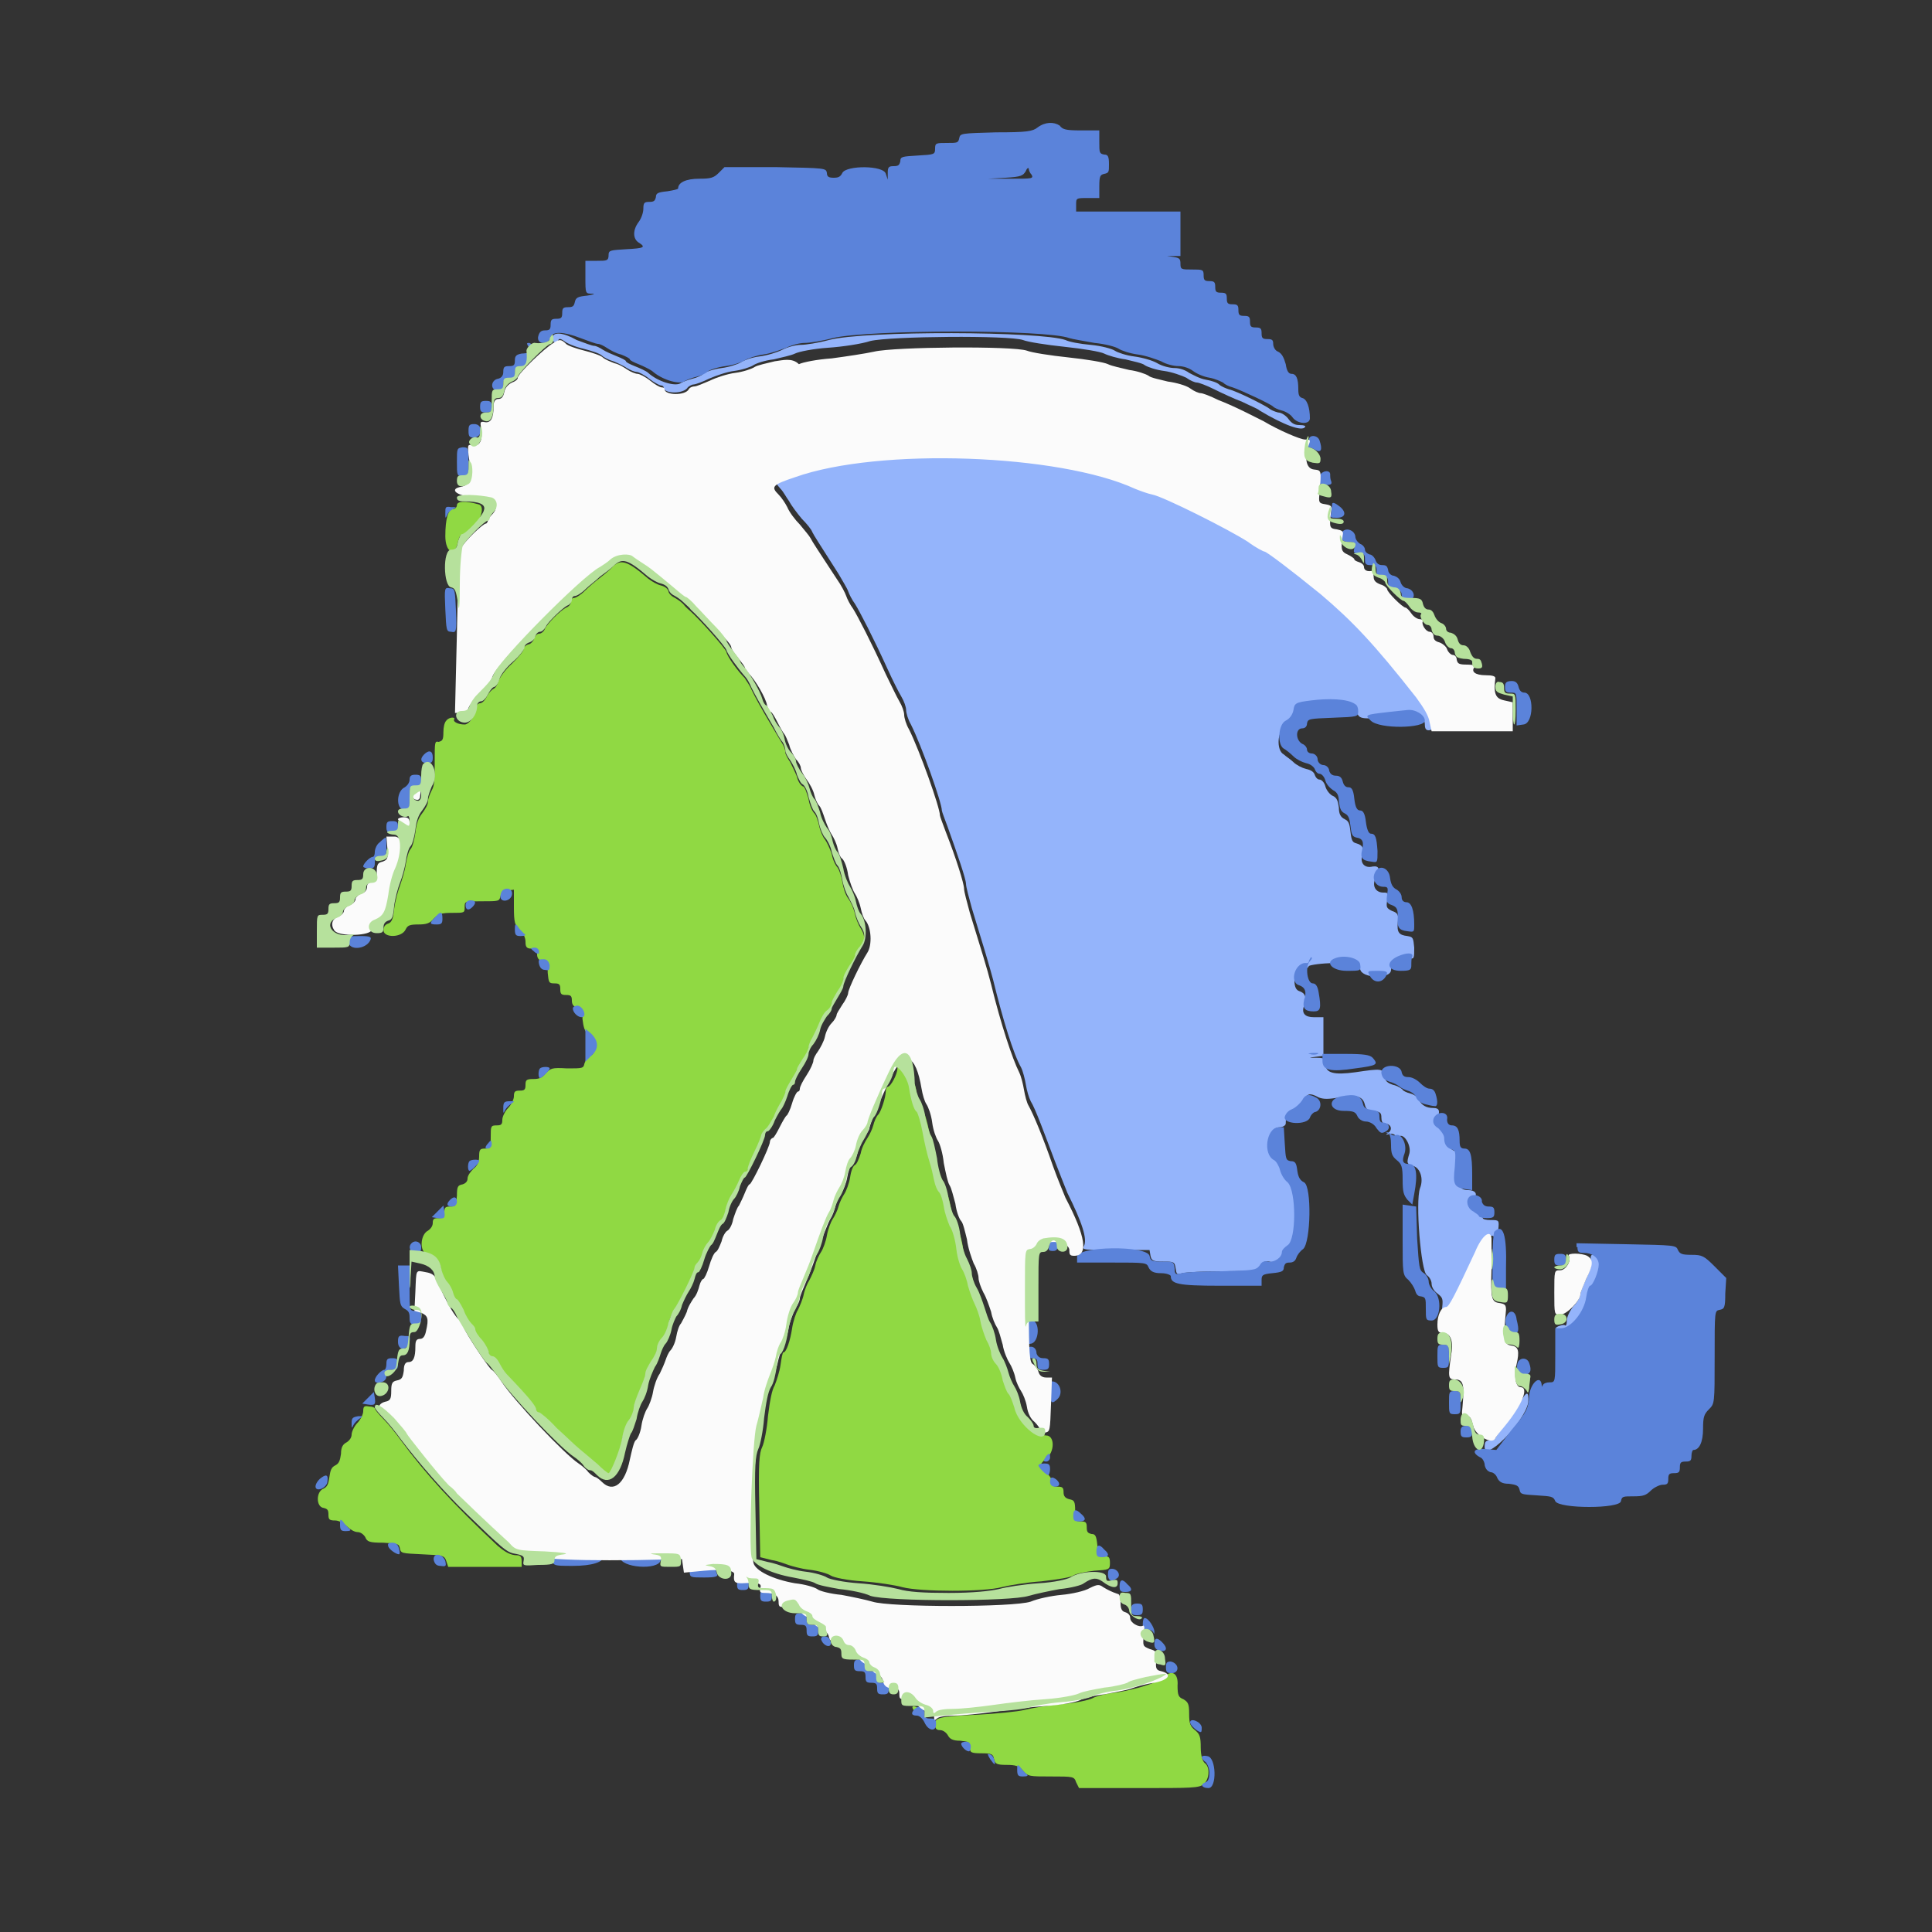 <?xml version="1.0" encoding="utf-8"?>
<!-- Generator: Adobe Illustrator 27.1.1, SVG Export Plug-In . SVG Version: 6.00 Build 0)  -->
<svg version="1.1" id="svg" xmlns="http://www.w3.org/2000/svg" xmlns:xlink="http://www.w3.org/1999/xlink" x="0px" y="0px"
	 viewBox="0 0 200 200" style="enable-background:new 0 0 200 200;" xml:space="preserve">
<rect x="0" y="0" width="200" height="200" fill="#333333" stroke="none"/>
<style type="text/css">
	.st0{fill-rule:evenodd;clip-rule:evenodd;fill:#90D943;}
	.st1{fill-rule:evenodd;clip-rule:evenodd;fill:#94B4FB;}
	.st2{fill-rule:evenodd;clip-rule:evenodd;fill:#5B83DA;}
	.st3{fill-rule:evenodd;clip-rule:evenodd;fill:#FBFBFB;}
	.st4{fill-rule:evenodd;clip-rule:evenodd;fill:#B6E19C;}
</style>
<g id="svgg">
	<path id="path0" class="st0" d="M47.3,52.3c0,0.2-0.2,0.4-0.4,0.4c-0.5,0-0.8,1-0.8,2.8c0,1.7,1,2.2,1.3,0.6
		c0.1-0.4,0.2-0.7,0.4-0.7c1.3,0,2.8-3,1.7-3.2C48.1,51.8,47.3,51.9,47.3,52.3 M63.3,58.8c-0.3,0.3-0.9,0.8-1.3,1.1
		c-0.4,0.3-1.1,0.9-1.5,1.3c-0.4,0.4-0.9,0.7-1.1,0.7c-0.2,0-0.3,0.2-0.3,0.4c0,0.2-0.2,0.5-0.5,0.6c-0.6,0.3-1.9,1.6-2.2,2.2
		c-0.1,0.3-0.4,0.5-0.6,0.5c-0.2,0-0.4,0.2-0.5,0.5c-0.1,0.3-0.4,0.6-0.6,0.6c-0.3,0.1-0.5,0.3-0.5,0.5c0,0.2-0.5,0.8-1.2,1.5
		c-0.7,0.6-1.3,1.5-1.4,1.8c-0.1,0.4-0.3,0.7-0.5,0.8c-0.2,0.1-0.5,0.4-0.7,0.8c-0.2,0.4-0.5,0.7-0.7,0.7c-0.2,0-0.4,0.2-0.4,0.4
		c0,0.7-0.7,1.8-1.2,1.8c-0.7,0-1.2-0.3-1.1-0.5c0.2-0.3-0.5-0.3-0.8,0.1c-0.2,0.2-0.3,0.7-0.3,1.2c0,0.8-0.1,0.9-0.5,1
		C45,76.7,45,76.8,45,78.9c0,1.6,0,2.4-0.3,2.9c-0.2,0.4-0.4,0.9-0.4,1.2c0,0.3-0.3,0.8-0.6,1.2c-0.4,0.5-0.6,1.1-0.7,2
		c-0.1,0.7-0.3,1.5-0.5,1.7c-0.2,0.2-0.4,1-0.5,1.6c-0.1,0.7-0.4,1.6-0.6,2.2c-0.2,0.5-0.5,1.6-0.6,2.4c-0.1,1.1-0.3,1.4-0.6,1.5
		c-0.3,0.1-0.5,0.3-0.5,0.7c0,0.8,1.9,0.8,2.3-0.1c0.2-0.4,0.4-0.5,1.3-0.5c0.8,0,1.2-0.1,1.6-0.6c0.5-0.5,0.8-0.6,1.9-0.6
		c1.3,0,1.3,0,1.3-0.6c0-0.6,0-0.6,1.8-0.6c1.7,0,1.8,0,1.9-0.5c0.1-0.4,0.3-0.6,0.7-0.6l0.7-0.1v1.8c0,1.6,0.1,1.9,0.6,2.4
		c0.4,0.3,0.6,0.8,0.6,1.2c0,0.5,0.1,0.7,0.6,0.7c0.5,0,0.6,0.1,0.6,0.6c0,0.4,0.2,0.6,0.5,0.7c0.5,0.1,0.6,0.2,0.6,1.2
		c0.1,1,0.1,1.1,0.7,1.1c0.5,0,0.6,0.1,0.6,0.6c0,0.5,0.1,0.6,0.6,0.6c0.5,0,0.6,0.1,0.6,0.6c0,0.4,0.2,0.6,0.5,0.7
		c0.5,0.1,0.6,0.2,0.6,1.2c0.1,0.8,0.2,1.3,0.7,1.7c0.7,0.7,0.8,1.8,0.1,2.1c-0.3,0.1-0.5,0.5-0.6,0.8c-0.1,0.5-0.2,0.5-1.8,0.5
		c-1.6-0.1-1.7,0-2.2,0.5c-0.4,0.5-0.7,0.6-1.3,0.6c-0.7,0-0.8,0.1-0.8,0.6c0,0.5-0.1,0.6-0.6,0.6c-0.5,0-0.6,0.1-0.6,0.6
		c0,0.3-0.3,0.9-0.6,1.2c-0.3,0.3-0.6,0.9-0.6,1.2c0,0.5-0.1,0.6-0.6,0.6c-0.6,0-0.6,0.1-0.6,1.2c0,1.1,0,1.2-0.6,1.2
		c-0.5,0-0.6,0.1-0.6,0.8c0,0.6-0.2,1-0.6,1.3c-0.3,0.3-0.6,0.7-0.6,1c0,0.3-0.2,0.5-0.5,0.6c-0.5,0.1-0.6,0.2-0.6,1.2
		c-0.1,1-0.1,1.1-0.7,1.1c-0.5,0-0.6,0.1-0.6,0.6c0,0.5-0.1,0.6-0.6,0.6c-0.5,0-0.6,0.1-0.6,0.5c0,0.3-0.2,0.6-0.5,0.8
		c-0.8,0.4-0.9,2.2-0.1,2.4c0.9,0.3,1.4,0.8,1.5,1.8c0.1,0.5,0.4,1.1,0.6,1.3c0.2,0.2,0.5,0.7,0.6,1.1c0.1,0.4,0.3,0.7,0.4,0.7
		c0.1,0,0.4,0.5,0.7,1.1c0.3,0.6,0.6,1.2,0.8,1.4c0.2,0.2,0.4,0.4,0.4,0.6c0,0.2,0.3,0.7,0.7,1.1c0.4,0.4,0.7,1,0.7,1.3
		s0.2,0.4,0.4,0.4c0.2,0,0.5,0.3,0.7,0.7c0.2,0.4,0.5,0.9,0.8,1.2c2.4,2.6,3,3.3,3,3.6c0,0.2,0.1,0.3,0.3,0.3c0.2,0,1,0.7,1.8,1.6
		c0.8,0.9,1.9,1.8,2.4,2.2c0.5,0.4,1.3,1.1,1.9,1.6c0.6,0.5,1.1,0.9,1.1,0.9c0.3,0,1.2-2.4,1.4-3.6c0.1-0.7,0.5-1.5,0.7-1.9
		c0.3-0.3,0.5-0.9,0.5-1.3c0-0.3,0.3-1.2,0.6-1.8c0.3-0.7,0.6-1.4,0.6-1.7c0-0.3,0.3-0.9,0.6-1.3c0.3-0.5,0.6-1.1,0.6-1.3
		c0-0.3,0.2-0.8,0.5-1.1c0.3-0.3,0.6-1.1,0.7-1.6c0.1-0.6,0.4-1.2,0.6-1.4c0.4-0.5,2.1-4,2.1-4.3c0-0.1,0.2-0.4,0.3-0.5
		c0.2-0.2,0.4-0.6,0.5-1c0.1-0.4,0.4-0.9,0.6-1.1c0.2-0.2,0.6-0.8,0.7-1.3c0.2-0.5,0.4-1,0.6-1c0.2-0.1,0.4-0.5,0.5-1.1
		c0.1-0.5,0.4-1.2,0.6-1.5c0.2-0.3,0.6-1,0.8-1.5c0.2-0.5,0.5-0.9,0.6-0.9c0.1,0,0.3-0.1,0.3-0.3c0-0.2,0.3-1,0.7-1.8
		c0.4-0.8,0.7-1.6,0.7-1.7c0-0.1,0.2-0.4,0.4-0.6c0.2-0.2,0.6-0.8,0.9-1.3c0.3-0.5,0.6-1.2,0.8-1.6c0.2-0.3,0.4-0.8,0.4-1
		c0-0.2,0.3-0.7,0.6-1.2c0.3-0.5,0.6-0.9,0.6-1.1c0-0.1,0.3-0.6,0.6-1.1c0.3-0.5,0.6-1,0.6-1.2c0-0.2,0.2-0.7,0.4-1
		c0.2-0.3,0.6-1,0.7-1.5c0.2-0.5,0.5-1.1,0.8-1.3c0.3-0.2,0.5-0.6,0.5-0.8s0.3-0.8,0.6-1.2c0.3-0.5,0.6-1,0.6-1.3
		c0-0.3,0.3-0.9,0.6-1.3c0.3-0.5,0.6-0.9,0.6-1.1c0-0.2,0.2-0.6,0.5-0.9c0.6-0.7,0.6-1.3,0.1-2.1c-0.2-0.3-0.5-1-0.6-1.5
		c-0.1-0.5-0.4-1.2-0.7-1.6c-0.3-0.4-0.5-1.1-0.6-1.7c-0.1-0.6-0.3-1.2-0.5-1.5c-0.2-0.2-0.5-0.8-0.6-1.4c-0.2-0.6-0.5-1.2-0.7-1.5
		c-0.2-0.2-0.5-0.9-0.6-1.4c-0.1-0.5-0.3-1.1-0.5-1.3c-0.2-0.2-0.5-0.8-0.6-1.5c-0.2-0.7-0.4-1.3-0.6-1.3c-0.2-0.1-0.5-0.5-0.6-1
		c-0.2-0.5-0.5-1.1-0.7-1.5c-0.2-0.3-0.5-0.8-0.5-1c0-0.2-0.1-0.6-0.3-0.9c-0.2-0.3-0.6-1-0.9-1.5c-1.5-2.5-1.9-3.3-2.3-4.1
		c-0.2-0.5-0.6-1-0.7-1.2c-0.7-0.7-1.8-2.2-1.9-2.7c-0.1-0.4-2.8-3.4-3.7-4.2c-0.1-0.1-0.5-0.4-0.8-0.8c-0.3-0.3-0.8-0.6-1-0.7
		c-0.2-0.1-0.5-0.4-0.5-0.6c-0.1-0.3-0.4-0.5-0.8-0.6c-0.4-0.1-0.9-0.4-1.3-0.7C64.9,58,64.2,57.8,63.3,58.8 M92.9,110.6
		c0,0.6-0.7,1.9-1,1.9c-0.1,0-0.2,0.2-0.2,0.4c0,0.7-0.5,2.2-0.8,2.5c-0.2,0.2-0.4,0.7-0.5,1.1c-0.1,0.4-0.4,1-0.6,1.3
		c-0.2,0.3-0.6,1-0.7,1.6c-0.2,0.6-0.4,1.1-0.6,1.2c-0.2,0.1-0.4,0.6-0.5,1.3c-0.1,0.6-0.4,1.4-0.6,1.7s-0.5,0.9-0.6,1.3
		c-0.1,0.4-0.4,1-0.6,1.3c-0.2,0.3-0.5,1.1-0.6,1.7c-0.1,0.6-0.4,1.4-0.6,1.7c-0.2,0.3-0.5,0.9-0.6,1.4c-0.1,0.5-0.4,1.1-0.6,1.5
		c-0.2,0.3-0.5,1-0.6,1.5c-0.1,0.5-0.4,1.2-0.6,1.6c-0.2,0.3-0.5,1.2-0.6,1.9c-0.2,1.3-0.6,2.5-0.9,2.5c-0.1,0-0.2,0.6-0.3,1.3
		c-0.1,0.7-0.4,1.6-0.6,2.1c-0.3,0.5-0.5,1.6-0.7,3.2c-0.1,1.3-0.4,2.8-0.6,3.2c-0.3,0.6-0.4,1.7-0.3,6.1l0.1,5.3l1.2,0.3
		c0.7,0.1,1.4,0.4,1.7,0.5c0.3,0.1,1.3,0.4,2.2,0.5c0.9,0.1,1.9,0.4,2.2,0.6c0.3,0.2,1.7,0.5,3.3,0.6c1.5,0.1,3.4,0.4,4.1,0.6
		c1.9,0.5,8.5,0.5,10.3,0c0.8-0.2,2.6-0.5,4.1-0.6c1.7-0.2,3-0.4,3.3-0.6c0.3-0.2,1.3-0.4,2.2-0.5c1.5-0.1,1.6-0.1,1.6-0.8
		c0-0.6-0.1-0.7-0.6-0.7c-0.5,0-0.6-0.1-0.7-1.1c-0.1-1-0.2-1.2-0.6-1.2c-0.4-0.1-0.5-0.2-0.5-0.7c0-0.5-0.1-0.6-0.6-0.6
		c-0.6,0-0.6-0.1-0.6-1.1c0-1-0.1-1.1-0.6-1.2c-0.4-0.1-0.6-0.3-0.6-0.7c0-0.5-0.1-0.6-0.6-0.6c-0.5,0-0.6-0.1-0.6-0.5
		c0-0.3-0.3-0.7-0.6-1c-0.3-0.3-0.6-0.6-0.6-0.7c0-0.1,0.3-0.5,0.6-0.7c0.9-0.7,0.9-2.4,0-2.4c-0.8,0-2.3-1.7-2.6-2.9
		c-0.1-0.6-0.4-1.2-0.6-1.4c-0.2-0.2-0.5-0.9-0.6-1.4c-0.2-0.6-0.5-1.3-0.7-1.7c-0.3-0.3-0.5-0.8-0.5-1.1c0-0.3-0.2-0.9-0.5-1.4
		c-0.3-0.5-0.5-1.4-0.6-1.9c-0.1-0.6-0.4-1.4-0.6-1.8c-0.2-0.4-0.6-1.3-0.7-1.9c-0.2-0.7-0.5-1.4-0.6-1.7c-0.2-0.3-0.4-1.2-0.6-2.1
		c-0.1-0.9-0.4-1.9-0.7-2.4c-0.3-0.4-0.5-1.3-0.6-2c-0.1-0.7-0.3-1.3-0.5-1.5c-0.2-0.2-0.4-0.7-0.5-1.2c-0.1-0.5-0.3-1.4-0.5-2
		c-0.2-0.6-0.5-2-0.7-3c-0.2-1.1-0.5-2-0.6-2.1c-0.3-0.2-0.6-1.2-0.8-2.5C94.3,111.1,92.9,109.5,92.9,110.6 M37.6,146.1
		c0,0.3-0.3,0.9-0.6,1.2c-0.3,0.3-0.6,0.9-0.6,1.2c0,0.3-0.2,0.6-0.5,0.8c-0.4,0.2-0.6,0.5-0.6,1.2c-0.1,0.7-0.2,1-0.6,1.2
		c-0.4,0.2-0.5,0.5-0.6,1.2c-0.1,0.7-0.2,1-0.6,1.2c-0.8,0.3-0.8,1.9,0,2c0.4,0.1,0.5,0.2,0.5,0.7c0,0.5,0.1,0.6,0.7,0.6
		c0.4,0,0.9,0.3,1.2,0.6c0.3,0.3,0.8,0.6,1.1,0.6c0.3,0,0.6,0.2,0.8,0.5c0.2,0.5,0.4,0.6,1.9,0.6c1.5,0.1,1.6,0.1,1.7,0.6
		c0.1,0.5,0.2,0.5,2.3,0.6c2.1,0.1,2.3,0.1,2.5,0.7l0.2,0.6h3.8H54v-0.6c0-0.4-0.1-0.6-0.5-0.6c-0.6,0-1.2-0.3-2-1
		c-4.7-4.4-7.5-7.5-10-10.9c-0.5-0.7-1.3-1.7-1.8-2.2c-0.5-0.5-0.9-1-0.9-1.1c0-0.1-0.3-0.2-0.6-0.2
		C37.7,145.5,37.6,145.6,37.6,146.1 M120.5,173.6c-0.6,0.6-3,1.3-4.9,1.6c-1,0.1-2.2,0.4-2.5,0.6c-0.4,0.2-1.8,0.5-3.1,0.6
		c-1.3,0.1-3.1,0.4-3.9,0.6c-0.8,0.2-3,0.4-4.8,0.5c-4.2,0.2-4.5,0.3-4.5,1c0,0.4,0.1,0.6,0.5,0.6c0.3,0,0.6,0.2,0.8,0.5
		c0.2,0.4,0.5,0.6,1.3,0.6c0.9,0.1,1,0.1,1,0.7c0,0.5,0.1,0.6,1.2,0.6c1.1,0,1.2,0.1,1.3,0.6c0.1,0.5,0.3,0.6,1.3,0.6
		c0.9,0,1.3,0.1,1.7,0.6c0.5,0.6,0.7,0.6,2.9,0.6c2.3,0,2.4,0,2.6,0.6l0.3,0.6h6.2c5.5,0,6.2,0,6.7-0.4c0.6-0.5,0.7-1.8,0.1-2.2
		c-0.2-0.2-0.4-0.7-0.4-1.6c0-1.1-0.1-1.4-0.6-1.8c-0.5-0.4-0.6-0.7-0.6-1.7c0-1-0.1-1.2-0.6-1.5c-0.5-0.2-0.6-0.4-0.6-1.4
		C122,173.2,121.3,172.8,120.5,173.6 M94.5,176.9c0.1,0.2,0.3,0.3,0.5,0.3c0.3,0.1,0.4,0,0.1-0.3C94.8,176.6,94.3,176.5,94.5,176.9"
		/>
	<path id="path1" class="st1" d="M57.2,35c0,0.5,0.4,0.6,0.6,0.2c0.1-0.2,0.3-0.1,0.6,0.1c0.2,0.2,1.1,0.6,2,0.8
		c0.8,0.2,1.7,0.5,1.9,0.7s0.8,0.5,1.2,0.6c0.5,0.2,1.1,0.5,1.4,0.7c0.3,0.2,0.8,0.4,1,0.4s0.8,0.3,1.3,0.7c0.5,0.4,1.1,0.7,1.2,0.7
		c0.2,0,0.3,0.1,0.3,0.2c0,0.7,2.1,0.7,2.5,0c0.1-0.1,0.4-0.3,0.6-0.3s1-0.3,1.6-0.6c0.7-0.3,1.8-0.7,2.6-0.8c0.8-0.1,1.7-0.4,2-0.6
		c0.3-0.2,1.2-0.5,2.1-0.6c0.8-0.2,1.8-0.4,2.2-0.6c0.4-0.2,1.9-0.5,3.4-0.6c1.5-0.1,3.5-0.4,4.4-0.7c2.1-0.5,14.4-0.6,15.8-0.1
		c0.5,0.2,2.4,0.5,4.3,0.7c1.9,0.2,3.7,0.5,4.1,0.7c0.4,0.2,1.4,0.5,2.2,0.6c0.8,0.2,1.8,0.4,2,0.6c0.3,0.2,1.2,0.5,2,0.6
		c0.8,0.1,1.9,0.5,2.3,0.7c0.4,0.3,0.9,0.5,1.1,0.5c0.2,0,1,0.3,1.8,0.7c0.8,0.4,2.1,1,2.9,1.3c0.8,0.4,1.6,0.7,1.8,0.9
		c2.5,1.5,4.4,2.2,4.7,1.7c0.1-0.1-0.1-0.2-0.6-0.2c-0.5,0-0.8-0.2-1.1-0.6c-0.2-0.3-0.7-0.7-1.1-0.7c-0.4-0.1-0.8-0.3-0.9-0.4
		c-0.2-0.2-3.3-1.8-4.2-2c-0.3-0.1-0.8-0.3-1-0.5c-0.2-0.2-0.8-0.4-1.4-0.5c-0.6-0.1-1.3-0.5-1.7-0.7c-0.4-0.3-1-0.5-1.5-0.5
		c-0.5,0-1.3-0.2-1.8-0.5c-0.5-0.3-1.6-0.6-2.4-0.7c-0.8-0.1-1.7-0.4-2-0.6c-0.3-0.2-1.4-0.5-2.5-0.6c-1.1-0.1-2.2-0.3-2.6-0.5
		c-2.5-0.9-20.7-1-24.5,0c-1.1,0.3-2.4,0.5-2.9,0.5c-0.5,0-1.3,0.2-1.9,0.5c-0.6,0.3-1.6,0.6-2.4,0.7c-0.8,0.1-1.6,0.4-1.9,0.6
		c-0.3,0.2-1.2,0.5-2,0.6c-0.8,0.1-1.7,0.4-1.9,0.6c-0.2,0.2-0.7,0.4-1.1,0.5c-0.4,0.1-1,0.3-1.3,0.5c-0.6,0.3-2.3-0.2-3.3-1.1
		c-0.2-0.2-0.9-0.5-1.4-0.7c-0.5-0.2-0.9-0.4-0.9-0.5c0-0.1-0.4-0.3-0.9-0.5c-0.5-0.2-1.2-0.5-1.5-0.7c-0.3-0.2-0.7-0.4-0.9-0.4
		c-0.2,0-1-0.3-1.8-0.6C58.3,34.4,57.2,34.3,57.2,35 M92.2,47c-3,0.4-8.4,1.4-9.7,1.8c-2.4,0.8-2.5,0.9-1.7,1.8
		c0.3,0.3,0.6,0.9,0.9,1.3c0.2,0.4,0.8,1.2,1.3,1.8c0.5,0.5,1,1.1,1.1,1.4c0.2,0.4,0.6,1,2.7,4.3c0.4,0.7,0.9,1.5,1,1.8
		c0.1,0.3,0.4,0.9,0.7,1.3c0.5,0.8,1.9,3.5,3.4,6.8c0.5,1.1,1.1,2.3,1.4,2.8c0.3,0.5,0.5,1.1,0.5,1.4c0,0.3,0.2,1,0.5,1.5
		c1.1,2.2,3.2,8.1,3.2,8.9c0,0.1,0.3,0.9,0.6,1.7c1,2.8,1.9,5.4,1.9,5.9c0,0.3,0.3,1.4,0.6,2.5c1.2,3.9,1.8,5.9,2.2,7.4
		c1,4.1,2.1,7.7,2.9,9.1c0.2,0.4,0.4,1.2,0.5,1.8c0.1,0.6,0.3,1.3,0.5,1.7c0.5,0.8,1.4,3.3,2.5,6.2c0.5,1.3,1.1,2.8,1.3,3.3
		c1.5,3,2.1,4.8,1.7,5.5c-0.2,0.4,0,0.4,3.3,0.4l3.5,0l0.1,0.6c0.1,0.5,0.3,0.6,1.3,0.6c1.1,0,1.2,0,1.3,0.7
		c0.1,0.6,0.1,0.7,0.7,0.5c0.4-0.1,2.3-0.2,4.2-0.2c3.4,0,3.6-0.1,3.9-0.6c0.3-0.4,0.5-0.5,0.9-0.4c0.6,0.2,1.4-0.4,1.4-1
		c0-0.2,0.3-0.5,0.6-0.7c0.9-0.6,0.9-5.7,0-6.5c-0.3-0.3-0.7-0.9-0.8-1.3c-0.1-0.4-0.3-0.8-0.6-1c-1.1-0.6-0.8-3.3,0.4-3.4
		c0.4,0,0.7-0.2,0.7-0.4c0-0.2,0-0.5,0.1-0.8c0-0.3,0.3-0.6,0.8-0.7c0.4-0.1,0.9-0.5,1-0.9c0.3-0.7,0.6-0.8,1.5-0.3
		c0.5,0.2,1,0.2,2.2,0c1.8-0.3,2.4-0.1,2.6,0.8c0.1,0.4,0.3,0.6,0.9,0.6c0.7,0.1,0.8,0.2,0.8,0.7c0,0.3,0.1,0.6,0.3,0.6
		c0.6,0,0.9,0.5,0.5,0.9c-0.4,0.3-0.4,0.3,0,0.2c0.2-0.1,0.5,0,0.6,0.1c0.1,0.1,0.3,0.2,0.5,0.1c0.5-0.2,1.2,1,1,1.8
		c-0.3,1-0.3,1.1,0.4,1.3c0.7,0.2,1.1,1.3,0.7,2.3c-0.5,1.4,0.1,8.6,0.7,9c0.3,0.2,0.5,0.6,0.5,0.9c0,0.3,0.2,0.7,0.6,1
		c0.5,0.4,0.6,0.5,0.5,1.4c-0.1,0.8-0.1,0.9,0.1,0.6c0.1-0.2,0.4-0.4,0.6-0.4c0.3,0,1-1.2,3-5.7c0.7-1.6,1.7-2.4,1.7-1.5
		c0,0.7,0.3-0.1,0.4-1c0.1-1,0.1-1-0.8-1c-0.5,0-0.8-0.1-0.8-0.2c0-0.1-0.3-0.4-0.6-0.5c-0.6-0.3-0.8-1.1-0.3-1.6
		c0.4-0.4,0.1-0.8-0.6-0.8c-0.9,0-1.2-0.5-1-2.3c0.2-1.4,0.1-1.6-0.3-1.7c-0.6-0.2-0.8-0.6-0.8-1.2c0-0.3-0.3-0.7-0.7-1
		c-0.6-0.5-0.6-0.6-0.4-1.2c0.3-0.8,0.2-1.1-0.4-1.1c-0.8,0-1.2-0.3-1.5-0.8c-0.1-0.3-0.5-0.6-0.9-0.7c-0.4-0.1-0.8-0.3-0.8-0.4
		c-0.1-0.1-0.5-0.4-1-0.5c-0.6-0.2-0.8-0.4-0.9-0.9c-0.1-0.8-0.3-0.8-3-0.4c-2.2,0.3-3.1,0.1-3.1-0.9c0-0.5-0.1-0.6-0.9-0.6
		c-0.9,0-0.9,0-0.1-0.1l0.8-0.1v-2v-2H136c-0.9,0-1.3-0.4-1-1.2c0.3-0.9,0.1-1.3-0.5-1.5c-0.3-0.1-0.5-0.4-0.5-1.1
		c0-0.9,0.2-1.1,1.1-1.2c0.1,0,0.3-0.1,0.4-0.3c0.1-0.1,1.3-0.3,2.7-0.3l2.5-0.1l0.1,0.7c0.1,1,3.2,1.1,3.2,0.1c0-0.6,1.2-1.4,2-1.2
		c0.4,0.1,0.4-0.1,0.4-1.1c-0.1-1-0.1-1.1-0.7-1.2c-0.9-0.1-1.1-0.4-1-1.4c0.1-0.8,0-1-0.6-1.2c-0.6-0.3-0.6-0.4-0.5-1.1
		c0.1-0.8,0.1-0.8-0.4-0.8c-0.8,0-1.2-0.7-0.8-1.5c0.5-0.9,0.4-1.3-0.3-1.2c-0.8,0.2-1.3-0.3-1.1-1.1c0.2-0.8,0.1-1.1-0.6-1.3
		c-0.4-0.1-0.5-0.3-0.6-1.2c-0.1-0.9-0.2-1.1-0.6-1.3c-0.4-0.2-0.6-0.5-0.6-1.2c-0.1-0.7-0.2-1-0.6-1.2c-0.3-0.1-0.7-0.6-0.8-1
		c-0.1-0.4-0.4-0.7-0.6-0.7c-0.2,0-0.4-0.2-0.5-0.5c-0.1-0.3-0.4-0.5-0.9-0.6c-0.4-0.1-1-0.4-1.3-0.7c-0.3-0.3-0.8-0.6-1-0.8
		c-0.8-0.4-0.7-2.5,0.2-2.9c0.4-0.2,0.7-0.6,0.8-1.1c0.3-1.5,6.5-1.8,6.6-0.4c0.1,0.8,0.7,0.8,3.8,0.4c2.2-0.3,3.2,0,3.2,0.9
		c0,0.4,0.1,0.6,0.4,0.6c0.9,0,0.3-1.7-1.3-3.7c-4.7-5.8-6.5-7.8-9.8-10.5c-3.2-2.6-5.5-4.4-5.8-4.4c-0.1,0-0.9-0.5-1.7-1
		c-2-1.3-8.8-4.7-9.9-4.9c-0.5-0.1-1.3-0.3-1.8-0.6C112.8,47.7,99.4,46.1,92.2,47 M164.7,130.5c0.1,0.5-0.1,1-0.5,1.9
		c-0.3,0.6-0.6,1.4-0.6,1.6s-0.3,0.8-0.7,1.2c-0.4,0.5-0.7,1.1-0.7,1.5c0,0.4-0.1,0.6-0.2,0.5c-0.1-0.1-0.4,0-0.7,0.1
		c-0.4,0.2-0.3,0.2,0.3,0.3c1.1,0,2.5-1.7,2.7-3.2c0.1-0.6,0.3-1.2,0.5-1.3c0.4-0.2,0.9-1.8,0.8-2.4
		C165.2,129.7,164.5,129.6,164.7,130.5 M157.3,145.3c-0.3,0.6-1,1.6-1.5,2.2c-0.5,0.6-1,1.3-1,1.4c0,0.1-0.2,0.2-0.5,0.2
		c-0.4,0-0.6,0.1-0.6,0.5c-0.3,2.1,4.1-2.3,4.5-4.4C158.3,143.9,158,144,157.3,145.3"/>
	<path id="path2" class="st2" d="M107.4,13.2c-0.5,0.4-1.1,0.5-4.3,0.5c-3.6,0.1-3.7,0.1-3.8,0.6c-0.1,0.5-0.2,0.5-1.3,0.5
		c-1.1,0-1.2,0-1.2,0.6c0,0.6-0.1,0.6-1.8,0.7c-1.6,0.1-1.8,0.1-1.8,0.6c-0.1,0.4-0.2,0.5-0.7,0.5c-0.5,0-0.6,0.1-0.6,0.7l0,0.7
		l-0.2-0.6c-0.2-0.9-4.1-0.9-4.5-0.1c-0.2,0.4-0.4,0.5-0.9,0.5c-0.5,0-0.7-0.1-0.7-0.5c-0.1-0.5-0.1-0.5-5.3-0.6L75,17.3l-0.6,0.6
		c-0.5,0.5-0.8,0.6-2,0.6c-1.4,0-2.2,0.4-2.2,1c0,0.1-0.5,0.2-1.1,0.3c-1,0.1-1.2,0.2-1.2,0.6c-0.1,0.4-0.2,0.5-0.7,0.5
		c-0.5,0-0.6,0.1-0.6,0.7c0,0.4-0.2,1-0.5,1.4c-0.6,0.8-0.6,1.7,0,2.1c0.8,0.5,0.6,0.6-1.3,0.7c-1.6,0.1-1.8,0.1-1.8,0.6
		C63,27,62.8,27,61.8,27h-1.2v1.7c0,1.7,0,1.7,0.7,1.7c0.4,0,0.1,0.1-0.5,0.2c-1,0.1-1.2,0.2-1.3,0.7c-0.1,0.4-0.2,0.5-0.7,0.5
		c-0.5,0-0.6,0.1-0.6,0.6c0,0.5-0.1,0.6-0.6,0.6s-0.6,0.1-0.6,0.6c0,0.5-0.1,0.6-0.6,0.6c-0.4,0-0.6,0.2-0.7,0.7
		c-0.1,0.8,1.1,0.8,1.3,0c0.2-0.6,1.3-0.6,3.1,0.1c0.8,0.3,1.6,0.6,1.8,0.6c0.2,0,0.6,0.2,0.9,0.4c0.3,0.2,1,0.6,1.5,0.7
		c0.5,0.2,0.9,0.4,0.9,0.5c0,0.1,0.4,0.3,0.9,0.5c0.5,0.2,1.1,0.5,1.4,0.7c1,0.9,2.7,1.4,3.3,1.1c0.3-0.2,0.9-0.4,1.3-0.5
		c0.4-0.1,0.9-0.3,1.1-0.5c0.2-0.2,1.1-0.5,1.9-0.6c0.8-0.1,1.7-0.4,2-0.6c0.3-0.2,1.2-0.5,1.9-0.6c0.8-0.1,1.8-0.5,2.4-0.7
		c0.6-0.3,1.4-0.5,1.9-0.5c0.5,0,1.8-0.2,2.9-0.5c3.8-0.9,22.1-0.9,24.5,0c0.3,0.1,1.5,0.3,2.6,0.5c1.1,0.1,2.2,0.4,2.5,0.6
		c0.3,0.2,1.2,0.5,2,0.6c0.8,0.1,1.9,0.5,2.4,0.7c0.5,0.3,1.3,0.5,1.8,0.5c0.5,0,1.1,0.2,1.5,0.5c0.4,0.3,1.1,0.6,1.7,0.7
		c0.6,0.1,1.2,0.4,1.4,0.5c0.2,0.2,0.6,0.4,1,0.5c0.9,0.3,4.1,1.8,4.2,2c0.1,0.1,0.5,0.3,0.9,0.4c0.4,0.1,0.9,0.4,1.1,0.7
		c0.5,0.7,1.8,0.8,1.8,0.1c0-1.1-0.3-2-0.8-2.1c-0.3-0.1-0.4-0.3-0.4-0.9c0-1.1-0.2-1.6-0.7-1.6c-0.3,0-0.5-0.3-0.6-1
		c-0.2-0.7-0.4-1.1-0.8-1.3c-0.3-0.1-0.5-0.5-0.5-0.8c0-0.4-0.1-0.5-0.6-0.5c-0.5,0-0.6-0.1-0.6-0.6c0-0.5-0.1-0.6-0.6-0.6
		c-0.5,0-0.6-0.1-0.6-0.6c0-0.5-0.1-0.6-0.6-0.6s-0.6-0.1-0.6-0.6c0-0.5-0.1-0.6-0.6-0.6c-0.5,0-0.6-0.1-0.6-0.6
		c0-0.5-0.1-0.6-0.6-0.6c-0.5,0-0.6-0.1-0.6-0.6c0-0.5-0.1-0.6-0.6-0.6c-0.5,0-0.6-0.1-0.6-0.6c0-0.6-0.1-0.6-1.2-0.6
		c-1.1,0-1.2,0-1.2-0.6c0-0.5-0.1-0.6-0.7-0.7l-0.7-0.1l0.7,0l0.7,0v-2.3v-2.3h-5.4h-5.4v-0.7c0-0.7,0-0.7,1.2-0.7h1.2v-1.2
		c0-1.1,0.1-1.2,0.5-1.3c0.5-0.1,0.5-0.2,0.5-1c0-0.8-0.1-1-0.5-1c-0.5-0.1-0.5-0.2-0.5-1.3v-1.2h-1.9c-1.6,0-1.9-0.1-2.2-0.5
		C109.1,12.6,108.2,12.6,107.4,13.2 M106.8,18.1c0.2,0.4,0,0.4-2.1,0.4l-2.4,0l1.8-0.1c1.6-0.1,1.8-0.2,2.1-0.7
		c0.1-0.3,0.3-0.4,0.3-0.2C106.5,17.6,106.6,17.9,106.8,18.1 M54.6,35.7c0.1,0.2,0.2,0.3,0.3,0.3c0.3,0,0.2-0.4-0.1-0.5
		C54.6,35.5,54.5,35.5,54.6,35.7 M54,36.6c-0.5,0.1-0.7,0.2-0.7,0.7c0,0.5-0.1,0.6-0.6,0.6c-0.5,0-0.6,0.1-0.6,0.6
		c0,0.4-0.2,0.6-0.5,0.7c-0.8,0.1-0.9,1.2-0.1,1.2c0.5,0,0.6-0.1,0.6-0.6c0-0.5,0.1-0.6,0.6-0.6c0.5,0,0.6-0.1,0.6-0.6
		c0-0.5,0.1-0.6,0.6-0.6c0.5,0,0.6-0.2,0.7-0.7c0.1-0.4,0.1-0.7,0.1-0.7C54.6,36.5,54.3,36.6,54,36.6 M49.7,42.1
		c0,0.5,0.1,0.6,0.6,0.6c0.5,0,0.6-0.1,0.6-0.6c0-0.5-0.1-0.6-0.6-0.6C49.8,41.5,49.7,41.6,49.7,42.1 M48.5,44.6
		c0,0.6,0.1,0.7,0.6,0.7c0.9-0.1,0.9-1.4,0-1.4C48.6,43.9,48.5,44,48.5,44.6 M135.5,45.5c0,0.2,0,0.5-0.1,0.6c0,0.1,0,0.2,0.1,0.2
		c0.1,0,0.4,0.1,0.7,0.3c0.6,0.3,0.7-0.1,0.4-1C136.4,45,135.5,45,135.5,45.5 M47.3,47.8c0,1.4,0,1.5,0.6,1.5c0.6,0,0.6-0.1,0.6-1.5
		c0-1.4,0-1.5-0.6-1.5C47.3,46.4,47.3,46.4,47.3,47.8 M136.6,49.3c-0.2,0.7,0,0.9,0.7,0.9c0.5,0,0.6-0.1,0.5-0.4
		c-0.1-0.2-0.1-0.5-0.1-0.7C137.7,48.6,136.8,48.7,136.6,49.3 M137.9,52.2c0,0.2-0.1,0.6-0.1,0.9c-0.1,0.5-0.1,0.5,0.6,0.5
		c1,0,1-0.7,0.1-1.3C138.1,52,137.9,52,137.9,52.2 M46.1,53.1c0,0.6,0,0.6,0.2,0.2c0.1-0.3,0.4-0.5,0.6-0.6c0.4-0.2,0.4-0.2-0.2-0.2
		C46.1,52.4,46.1,52.5,46.1,53.1 M139,55c-0.5,0.5-0.2,1.1,0.6,1.1c0.7,0,0.7,0.1,0.6,0.6c-0.1,0.5-0.1,0.6,0.5,0.6
		c0.5,0,0.6,0.1,0.6,0.6c0,0.5,0.1,0.6,0.6,0.6c0.5,0,0.6,0.1,0.6,0.6s0.1,0.6,0.6,0.6c0.5,0,0.6,0.1,0.6,0.6c0,0.5,0.1,0.6,0.7,0.7
		c0.5,0.1,0.7,0.2,0.7,0.6c0.1,0.4,0.2,0.5,0.7,0.5c0.8,0,0.7-1-0.1-1.2c-0.3,0-0.6-0.3-0.7-0.6c-0.1-0.4-0.4-0.6-0.7-0.7
		c-0.3,0-0.6-0.3-0.6-0.6c-0.1-0.4-0.2-0.5-0.6-0.5c-0.4,0-0.6-0.2-0.7-0.5c-0.1-0.3-0.4-0.6-0.6-0.6c-0.3-0.1-0.5-0.3-0.5-0.5
		c0-0.2-0.2-0.5-0.5-0.6c-0.3-0.2-0.5-0.5-0.5-0.8C140.2,54.9,139.4,54.6,139,55 M46.1,63.1c0.1,2.1,0.1,2.3,0.6,2.3
		c0.5,0.1,0.6,0.1,0.5-2.2c-0.1-2.1-0.1-2.3-0.6-2.3C46,60.8,46,60.8,46.1,63.1 M155.8,71.1c0,0.5,0.1,0.6,0.6,0.6
		c0.6,0,0.6,0,0.6,1.7v1.7l0.7-0.1c1.1-0.1,1.1-3.3,0.1-3.3c-0.3,0-0.5-0.2-0.6-0.6c-0.1-0.4-0.3-0.6-0.7-0.6
		C155.9,70.5,155.8,70.7,155.8,71.1 M135.8,72.5c-1.7,0.2-1.8,0.3-1.9,1c-0.1,0.5-0.4,0.9-0.8,1.1c-0.8,0.4-0.9,2.5-0.2,2.9
		c0.2,0.1,0.7,0.5,1,0.8c0.3,0.3,0.9,0.6,1.3,0.7c0.5,0.1,0.8,0.4,0.9,0.6c0.1,0.3,0.3,0.5,0.5,0.5c0.2,0,0.5,0.3,0.6,0.7
		c0.1,0.4,0.5,0.8,0.8,1c0.4,0.2,0.6,0.5,0.6,1.2c0.1,0.7,0.2,1,0.6,1.2c0.4,0.2,0.5,0.5,0.6,1.3c0.1,0.9,0.2,1.1,0.6,1.2
		c0.7,0.1,0.8,0.5,0.6,1.3c-0.2,0.8,0,1.1,1,1.2c0.6,0.1,0.6,0.1,0.6-1.1c-0.1-1.4-0.2-1.8-0.7-1.8c-0.2,0-0.4-0.4-0.5-1.2
		c-0.1-0.9-0.3-1.2-0.6-1.2c-0.3,0-0.5-0.3-0.6-1.2c-0.1-1-0.3-1.2-0.6-1.2c-0.3,0-0.5-0.2-0.6-0.6c-0.1-0.4-0.3-0.6-0.7-0.6
		c-0.4,0-0.6-0.2-0.7-0.5c0-0.3-0.3-0.6-0.6-0.6c-0.3,0-0.6-0.3-0.6-0.6c0-0.3-0.3-0.6-0.6-0.6c-0.3,0-0.5-0.2-0.5-0.4
		c0-0.2-0.2-0.5-0.5-0.6c-0.7-0.4-0.7-1.6,0-1.6c0.3,0,0.5-0.2,0.5-0.5c0.1-0.5,0.2-0.5,2.7-0.6c2.6-0.1,2.6-0.1,2.6-0.7
		c0-0.3-0.1-0.6-0.3-0.7C139.5,72.3,137.4,72.3,135.8,72.5 M143.8,73.7c-2.6,0.3-2.5,0.3-1.9,0.9c0.9,0.9,5.6,0.8,5.6,0
		c0-0.6-1-1.2-1.8-1.1C145.6,73.5,144.8,73.6,143.8,73.7 M43.9,78.1c-0.5,0.5-0.3,0.9,0.3,0.9c0.5,0,0.6-0.1,0.6-0.6
		C44.8,77.7,44.4,77.6,43.9,78.1 M42.4,80.7c0,0.3-0.2,0.6-0.5,0.8c-0.9,0.4-0.9,2.3-0.1,2.3c0.6,0,0.6-0.1,0.6-1.2
		c0-1.1,0-1.2,0.6-1.2c0.5,0,0.6-0.1,0.6-0.6c0-0.5-0.1-0.6-0.6-0.6C42.6,80.2,42.4,80.3,42.4,80.7 M40,85.6c0,0.5,0.1,0.6,0.6,0.6
		c0.5,0,0.6-0.1,0.6-0.6c0-0.5-0.1-0.6-0.6-0.6C40.1,85,40,85.1,40,85.6 M39.3,87.2c-0.3,0.2-0.5,0.7-0.5,1c0,0.3-0.1,0.5-0.2,0.5
		c-0.3,0-1,0.7-1,1c0,0.1,0.3,0.2,0.6,0.2c0.5,0,0.6-0.1,0.6-0.6c0-0.5,0.1-0.6,0.6-0.6c0.5,0,0.6-0.1,0.6-1c0-0.5,0-1-0.1-1
		C39.9,86.7,39.6,86.9,39.3,87.2 M142.3,90.4c-0.3,0.7,0.2,1.4,0.9,1.4c0.5,0,0.5,0.1,0.4,0.8c-0.1,0.7-0.1,0.9,0.5,1.1
		c0.5,0.2,0.6,0.4,0.6,1.2c-0.1,1.1,0.1,1.4,1,1.5c0.7,0.1,0.7,0.1,0.7-0.7c0-1.5-0.3-2.3-0.8-2.3c-0.3,0-0.5-0.2-0.5-0.5
		c0-0.3-0.2-0.6-0.5-0.8c-0.4-0.2-0.6-0.5-0.7-1.2C143.8,89.8,142.7,89.4,142.3,90.4 M52,92.2c-0.1,0.1-0.2,0.4-0.2,0.6
		c0,0.7,1.1,0.5,1.2-0.2C53.1,92,52.4,91.8,52,92.2 M48.2,93.7c0,0.5,0.3,0.6,0.7,0.2c0.4-0.4,0.4-0.7-0.2-0.7
		C48.4,93.2,48.2,93.4,48.2,93.7 M45,95c-0.6,0.6-0.5,0.7,0.2,0.7c0.5,0,0.6-0.1,0.6-0.6C45.8,94.3,45.6,94.3,45,95 M53.3,96.2
		c0,0.6,0.1,0.7,0.6,0.7c0.5,0,0.6-0.1,0.3-0.3c-0.2-0.2-0.5-0.5-0.6-0.7C53.4,95.6,53.3,95.6,53.3,96.2 M36.1,97.5
		c0,0.9,1.7,0.8,2.2-0.1c0.2-0.4,0.1-0.5-1-0.5C36.2,96.9,36.1,96.9,36.1,97.5 M55,98.2c0,0.1,0.2,0.2,0.4,0.4
		c0.3,0.2,0.4,0.2,0.4-0.1c0-0.2-0.2-0.4-0.4-0.4C55.2,98.1,55,98.1,55,98.2 M144.7,99c-1.3,0.6-1.1,1.5,0.3,1.5
		c1,0,1.1-0.1,1.1-0.6c0-0.3,0-0.7,0.1-0.9C146.3,98.6,145.6,98.6,144.7,99 M138.2,99.2c-1.1,0.4-0.3,1.3,1.2,1.3
		c1.5,0,1.5,0,1.4-0.7C140.7,99.2,139.2,98.8,138.2,99.2 M55.8,99.8c0.1,0.4,0.3,0.6,0.6,0.6c0.5,0.1,0.5,0,0.5-0.5
		c-0.1-0.4-0.3-0.6-0.6-0.6C55.8,99.3,55.7,99.3,55.8,99.8 M135.5,99.5c0,0.1-0.1,0.2-0.2,0.2c-1.2-0.2-1.9,2-0.8,2.3
		c0.6,0.2,0.8,0.7,0.5,1.5c-0.2,0.9,0.1,1.2,1,1.2c0.7,0,0.8-0.3,0.5-2c-0.1-0.6-0.3-0.9-0.6-0.9c-0.6,0-0.8-1.8-0.3-2.3
		c0.2-0.2,0.3-0.4,0.1-0.4C135.6,99.3,135.5,99.4,135.5,99.5 M141.8,101c0.4,0.8,1.3,0.8,1.7,0c0.2-0.4,0.1-0.5-0.9-0.5
		C141.6,100.5,141.5,100.5,141.8,101 M59.3,104.4c0,0.4,0.5,0.9,0.9,0.9c0.6,0,0.2-1.1-0.4-1.2C59.6,104.1,59.3,104.2,59.3,104.4
		 M60.6,108.2l0,1.7l0.6-0.6c0.8-0.7,0.8-1.5,0-2.3l-0.6-0.5L60.6,108.2 M135.6,109.1c0.2,0.1,0.6,0.1,0.8,0c0.2-0.1,0-0.1-0.4-0.1
		C135.5,109,135.3,109.1,135.6,109.1 M136.9,109.8c0,1,0.8,1.2,3.4,0.8c2.3-0.3,2.4-0.4,1.8-1.1c-0.3-0.3-0.9-0.4-2.8-0.4h-2.4
		V109.8 M55.9,110.6c-0.2,0.2-0.2,1,0,1c0.2,0,1-0.8,1-1C56.9,110.4,56.1,110.4,55.9,110.6 M143,111.1c0.1,0.5,0.3,0.7,0.9,0.9
		c0.4,0.1,0.9,0.4,1,0.5c0.1,0.1,0.5,0.3,0.8,0.4c0.4,0.1,0.8,0.4,0.9,0.7c0.1,0.3,0.5,0.6,0.9,0.7c0.4,0.1,0.8,0.2,1,0.2
		c0.3,0.1,0.4-0.4,0.1-1.3c-0.1-0.3-0.3-0.5-0.6-0.5c-0.3,0-0.7-0.3-1-0.6s-0.8-0.6-1.2-0.6c-0.4,0-0.6-0.1-0.7-0.5
		C145,110.1,142.9,110.1,143,111.1 M134.8,113.9c-0.2,0.3-0.6,0.7-1,0.9c-0.5,0.2-0.7,0.5-0.8,0.8c-0.2,0.8,2.3,0.9,2.6,0.1
		c0.1-0.3,0.4-0.6,0.6-0.6c0.6-0.2,0.7-1.2,0-1.5C135.5,113.2,135.1,113.3,134.8,113.9 M138.8,113.5c-1.4,0.3-1.2,1.5,0.3,1.5
		c1,0,1.2,0.1,1.4,0.5c0.1,0.3,0.5,0.6,0.9,0.6c0.4,0,0.9,0.3,1.1,0.7c0.4,0.5,0.5,0.6,1,0.3c0.5-0.3,0.3-0.9-0.4-0.9
		c-0.2,0-0.3-0.2-0.3-0.6c0-0.5-0.1-0.6-0.8-0.7c-0.6-0.1-0.8-0.2-0.9-0.6C140.9,113.4,140.3,113.2,138.8,113.5 M52.1,114.7
		c0,0.6,0,0.6,0.2,0.2c0.1-0.2,0.4-0.5,0.7-0.7c0.3-0.2,0.3-0.2-0.2-0.2C52.2,114,52.1,114.1,52.1,114.7 M148.4,115.8
		c-0.1,0.4,0,0.7,0.5,1c0.3,0.3,0.6,0.7,0.6,1c0,0.6,0.2,1,0.8,1.2c0.4,0.1,0.4,0.3,0.3,1.8c-0.2,1.8-0.1,2.1,1.1,2.3l0.7,0.1l0-1.6
		c0-2.1-0.2-2.7-0.8-2.7c-0.4,0-0.5-0.2-0.5-0.8c0-1.1-0.2-1.6-0.8-1.6c-0.3,0-0.5-0.2-0.5-0.6C150,115,148.7,115,148.4,115.8
		 M132.3,116.7c-1.2,0.1-1.6,2.8-0.4,3.4c0.2,0.1,0.5,0.6,0.6,1c0.1,0.4,0.4,1,0.8,1.3c0.9,0.9,0.9,5.9,0,6.5
		c-0.3,0.2-0.6,0.5-0.6,0.7c0,0.6-0.8,1.1-1.4,1c-0.4-0.1-0.7,0-0.9,0.4c-0.4,0.5-0.6,0.5-3.9,0.6c-2,0-3.9,0.1-4.2,0.2
		c-0.6,0.2-0.7,0.1-0.7-0.5c-0.1-0.7-0.1-0.7-1.3-0.7c-1.1,0-1.2-0.1-1.3-0.6c-0.3-1.1-7.5-1-7.5,0.1v0.6h3.6c3.5,0,3.6,0,3.8,0.5
		c0.2,0.4,0.5,0.6,1.3,0.6c0.6,0,1,0.2,1,0.3c0,0.8,0.7,1,5.1,1h4.3v-0.6c0-0.5,0.1-0.6,1.1-0.7c1-0.1,1.2-0.2,1.2-0.6
		c0.1-0.4,0.2-0.5,0.6-0.5c0.4,0,0.6-0.2,0.7-0.5c0.1-0.3,0.4-0.7,0.7-0.9c0.8-0.7,0.9-6.5,0.1-6.9c-0.4-0.2-0.6-0.5-0.7-1.2
		c-0.1-0.8-0.2-1-0.7-1c-0.5-0.1-0.5-0.2-0.6-1.8l-0.1-1.7L132.3,116.7 M143.7,117.3c0.2,0.1,0.3,0.6,0.3,1.2c0,0.9,0.1,1.2,0.6,1.6
		c0.5,0.4,0.6,0.7,0.6,2c0,1.3,0.1,1.6,0.5,2.1l0.5,0.5l0.2-1.1c0.4-2.1,0.2-3.1-0.5-3.1c-0.7,0-0.8-0.3-0.5-1.1
		c0.3-0.9-0.3-2.1-0.9-1.9c-0.2,0.1-0.4,0-0.5-0.1c-0.1-0.1-0.3-0.2-0.4-0.2C143.4,117.2,143.4,117.2,143.7,117.3 M50.4,118.5
		c-0.2,0.3-0.2,0.4,0.1,0.4c0.2,0,0.4-0.2,0.4-0.4c0-0.2,0-0.4-0.1-0.4C50.7,118.1,50.6,118.3,50.4,118.5 M48.6,120.2
		c-0.2,0.2-0.2,1,0,1c0.2,0,1-0.8,1-1C49.7,120,48.8,120,48.6,120.2 M152.1,123.9c-0.4,0.4-0.2,1.2,0.4,1.5c0.3,0.2,0.6,0.4,0.6,0.5
		c0,0.1,0.4,0.2,0.8,0.2c0.7,0,0.8-0.1,0.8-0.6c0-0.5-0.1-0.6-0.6-0.6c-0.4,0-0.6-0.2-0.7-0.5C153.5,123.8,152.5,123.5,152.1,123.9
		 M46.6,124.2c-0.4,0.4-0.4,0.7,0.2,0.7c0.3,0,0.5-0.2,0.5-0.5C47.3,123.9,47,123.8,46.6,124.2 M45.3,125.4l-0.6,0.6l0.6,0.1
		c0.7,0.1,0.8,0,0.7-0.7l-0.1-0.6L45.3,125.4 M145.2,128.4c0,3.4,0,3.6,0.6,4.1c0.3,0.3,0.6,0.8,0.7,1.1c0.1,0.4,0.3,0.6,0.6,0.6
		c0.5,0.1,0.5,0.2,0.5,1.3c0,1.1,0,1.2,0.6,1.2c0.9,0,1.1-2.3,0.3-3c-0.3-0.2-0.6-0.7-0.6-1c0-0.3-0.2-0.7-0.5-0.9
		c-0.5-0.3-0.5-0.6-0.7-3.6l-0.1-3.3l-0.7-0.1l-0.7-0.1V128.4 M154.7,127.5c-0.1,0.1-0.2,1.4-0.2,3v2.9h0.7h0.7l0-2.1
		C156,127.8,155.6,126.6,154.7,127.5 M108.7,128.5c0,0.1-0.1,0.4-0.1,0.6c-0.1,0.3,0,0.4,0.4,0.4c0.4,0,0.5-0.2,0.5-0.6
		c0-0.4-0.1-0.6-0.4-0.6C108.8,128.3,108.7,128.4,108.7,128.5 M42.6,128.7c-0.4,0.4-0.1,1,0.4,1c0.5,0,0.6-0.1,0.6-0.6
		C43.6,128.6,43,128.3,42.6,128.7 M163.3,129.1c0,0.5,0.1,0.6,0.7,0.6c0.8,0,1.5,0.5,1.5,1.2c0,0.7-0.6,2.2-0.9,2.2
		c-0.1,0-0.3,0.5-0.4,1.2c-0.2,1.5-1.6,3.2-2.6,3.2h-0.6v2.8c0,2.8,0,2.8-0.6,2.8c-0.3,0-0.6,0.1-0.7,0.3c-0.1,0.2-0.1,0.2-0.1,0
		c-0.1-1.2-1.2-0.2-1.3,1.1c-0.1,1.3-0.2,1.6-1.8,3.5l-1.6,2.1l-1.2-0.1c-1.2-0.1-1.4,0.4-0.4,0.9c0.2,0.1,0.4,0.5,0.4,0.8
		c0.1,0.4,0.3,0.6,0.6,0.7c0.3,0,0.6,0.3,0.7,0.6c0.2,0.4,0.5,0.6,1.2,0.6c0.8,0.1,1,0.2,1.1,0.6c0.1,0.5,0.2,0.5,1.8,0.6
		c1.5,0.1,1.7,0.1,1.9,0.6c0.4,0.8,6.7,0.8,6.8,0c0.1-0.5,0.2-0.5,1.3-0.5c1,0,1.3-0.1,1.8-0.6c0.3-0.3,0.9-0.6,1.2-0.6
		c0.5,0,0.6-0.1,0.6-0.6c0-0.5,0.1-0.6,0.6-0.6c0.5,0,0.6-0.1,0.6-0.6c0-0.5,0.1-0.6,0.6-0.6c0.5,0,0.6-0.1,0.6-0.6
		c0-0.3,0.1-0.6,0.2-0.6c0.6,0,1-0.8,1-2.2c0-1.2,0.1-1.5,0.6-2c0.6-0.6,0.6-0.6,0.6-5.4c0-4.8,0-4.8,0.5-4.9
		c0.5-0.1,0.6-0.2,0.6-1.7l0.1-1.6l-1.2-1.2c-1.1-1.1-1.3-1.2-2.4-1.2c-1,0-1.2-0.1-1.4-0.5c-0.2-0.5-0.3-0.5-5.4-0.6l-5.1-0.1
		V129.1 M160.9,130.4c0,0.5,0.1,0.6,0.6,0.6s0.6-0.1,0.6-0.6c0-0.5-0.1-0.6-0.6-0.6S160.9,129.9,160.9,130.4 M41.3,133.1
		c0.1,1.9,0.1,2.1,0.6,2.4c0.4,0.2,0.5,0.4,0.5,0.9c0,0.6,0.1,0.7,0.6,0.7c0.5,0,0.6-0.1,0.6-0.7s-0.1-0.7-0.6-0.7
		c-0.6,0-0.6,0-0.6-2.3V131h-0.6h-0.6L41.3,133.1 M155.9,136.4c-0.2,0.8,0.2,1.6,0.8,1.6c0.5,0,0.6-0.2,0.3-1.4
		C156.9,135.6,156.2,135.5,155.9,136.4 M106.2,138c0,1.1,0,1.2,0.5,1.1c0.9-0.1,1-2.4,0.1-2.4C106.3,136.8,106.2,136.8,106.2,138
		 M41.2,138.9c0,1,1,0.9,1.2,0c0.1-0.6,0-0.6-0.5-0.6C41.3,138.2,41.2,138.3,41.2,138.9 M148.8,140.4c0,1.1,0,1.2,0.6,1.2
		c0.6,0,0.6-0.1,0.6-1.2c0-1.1,0-1.2-0.6-1.2C148.8,139.2,148.8,139.3,148.8,140.4 M106.2,140c0,0.5,0.1,0.6,0.6,0.6
		c0.5,0,0.6,0.1,0.6,0.6s0.1,0.6,0.6,0.6c0.5,0,0.6-0.1,0.6-0.6c0-0.5-0.1-0.6-0.6-0.6c-0.4,0-0.6-0.2-0.7-0.5
		C107.3,139.2,106.2,139.2,106.2,140 M40,141.2c0,0.3-0.1,0.6-0.2,0.6c-0.3,0-1,0.7-1,1.1c0,0.2,0.2,0.3,0.6,0.2
		c0.4-0.1,0.6-0.3,0.6-0.7c0-0.5,0.1-0.6,0.6-0.6c0.5,0,0.6-0.1,0.6-0.6s-0.1-0.6-0.6-0.6C40.1,140.6,40,140.7,40,141.2
		 M157.1,141.1c-0.2,0.7,0.1,1.1,0.7,1.2c0.6,0,0.8-0.4,0.5-1.2C158.1,140.5,157.3,140.5,157.1,141.1 M108.7,144.1
		c0,1.2,0.2,1.3,0.8,0.7c0.6-0.6,0.2-1.8-0.6-1.8C108.8,143,108.7,143.5,108.7,144.1 M150,145.2c0,1.1,0,1.2,0.6,1.2
		c0.6,0,0.6-0.1,0.6-1.2c0-1.1,0-1.2-0.6-1.2C150,144,150,144.1,150,145.2 M38.1,144.7l-0.6,0.6l0.6,0.1c0.7,0.1,0.8,0,0.7-0.7
		l-0.1-0.6L38.1,144.7 M36.4,147.3c0,0.6,0,0.6,0.2,0.2c0.1-0.2,0.4-0.5,0.7-0.7c0.3-0.2,0.3-0.2-0.2-0.2
		C36.5,146.7,36.4,146.8,36.4,147.3 M151.2,148.2c0,0.5,0.1,0.6,0.6,0.6c0.5,0,0.6-0.1,0.6-0.6c0-0.5-0.1-0.6-0.6-0.6
		C151.3,147.6,151.2,147.8,151.2,148.2 M108.2,150.9c-0.2,0.3-0.2,0.4,0.1,0.4c0.2,0,0.4-0.2,0.4-0.4c0-0.2,0-0.4-0.1-0.4
		C108.5,150.5,108.3,150.7,108.2,150.9 M107.5,151.7c0,0.2,0.8,1,1,1c0.1,0,0.2-0.3,0.2-0.6c0-0.5-0.1-0.6-0.6-0.6
		C107.7,151.5,107.5,151.6,107.5,151.7 M33.1,153.1c-0.7,0.7-0.5,1.3,0.2,1c0.4-0.2,0.6-0.5,0.6-0.8C34,152.6,33.7,152.6,33.1,153.1
		 M108.7,153.4c0,0.3,0.2,0.5,0.5,0.5c0.5,0,0.6-0.3,0.2-0.7C108.9,152.8,108.7,152.9,108.7,153.4 M111.1,156.9
		c0,0.5,0.1,0.6,0.6,0.6c0.7,0,0.8-0.3,0.2-0.8C111.4,156.2,111.1,156.2,111.1,156.9 M35.2,157.8c0,0.6,0.1,0.7,0.6,0.7
		c0.5,0,0.6-0.1,0.3-0.3c-0.2-0.2-0.5-0.5-0.6-0.7C35.2,157.2,35.2,157.3,35.2,157.8 M40.2,160.1c0.1,0.3,0.8,0.8,1.1,0.8
		c0.1,0,0.1-0.3,0-0.6c-0.1-0.4-0.3-0.6-0.7-0.6C40.2,159.7,40.1,159.8,40.2,160.1 M113.5,160.6c0,0.5,0.1,0.6,0.6,0.6
		c0.7,0,0.8-0.3,0.2-0.8C113.8,159.8,113.5,159.9,113.5,160.6 M44.9,161.5c0.1,0.4,0.3,0.6,0.7,0.6c0.6,0.1,0.6,0,0.5-0.5
		C45.8,160.8,44.8,160.7,44.9,161.5 M57.4,161c-0.4,1.1-0.2,1.1,1.9,1.1c2,0,3.2-0.4,3.2-1C62.5,161,57.5,160.8,57.4,161
		 M64.2,161.2c0,1.1,4,1.4,4.2,0.3l0.1-0.6h-2.1C64.7,160.9,64.2,161,64.2,161.2 M71.4,162.7c0,0.6,0.1,0.6,1.5,0.6
		c1.2,0,1.5-0.1,1.3-0.4c-0.1-0.2-0.1-0.5-0.1-0.6s-0.6-0.2-1.3-0.2C71.5,162.1,71.4,162.2,71.4,162.7 M114.7,163
		c0,0.6,0.3,0.8,0.9,0.4c0.5-0.3,0.1-1-0.5-1C114.8,162.4,114.7,162.5,114.7,163 M76.3,164c0,0.5,0.1,0.6,0.6,0.6
		c0.5,0,0.6-0.1,0.6-0.6c0-0.5-0.1-0.6-0.6-0.6C76.4,163.3,76.3,163.5,76.3,164 M115.9,164.2c0,0.5,0.1,0.6,0.6,0.6
		c0.7,0,0.8-0.3,0.2-0.8C116.2,163.4,115.9,163.5,115.9,164.2 M78.7,165.2c0,0.5,0.1,0.6,0.6,0.6c0.5,0,0.6-0.1,0.6-0.6
		c0-0.5-0.1-0.6-0.6-0.6C78.8,164.6,78.7,164.7,78.7,165.2 M117.1,166.6c0,0.5,0.1,0.6,0.6,0.6s0.6-0.1,0.6-0.6
		c0-0.5-0.1-0.6-0.6-0.6S117.1,166.2,117.1,166.6 M82.3,167.6c0,0.5,0.1,0.6,0.6,0.6c0.5,0,0.6,0.1,0.6,0.6c0,0.5,0.1,0.6,0.6,0.6
		c0.5,0,0.6-0.1,0.6-0.6c0-0.5-0.1-0.6-0.6-0.6c-0.5,0-0.6-0.1-0.6-0.6s-0.1-0.6-0.6-0.6C82.4,167,82.3,167.1,82.3,167.6
		 M118.3,168.1c0,0.4,0.1,0.6,0.5,0.6c0.3,0,0.5,0.1,0.6,0.3c0.1,0.2,0.1,0.2,0.1-0.1c0-0.4-0.6-1.4-1-1.4
		C118.4,167.5,118.3,167.7,118.3,168.1 M85,169.7c0.2,0.7,1.1,1,1,0.3c-0.1-0.4-0.3-0.6-0.6-0.6C85.1,169.4,85,169.5,85,169.7
		 M119.5,170.2c0,0.4,0.2,0.6,0.6,0.7c0.7,0.1,0.8-0.3,0.2-0.9C119.8,169.5,119.5,169.5,119.5,170.2 M88.4,172.4
		c0,0.5,0.1,0.6,0.6,0.6c0.5,0,0.6,0.1,0.6,0.6s0.1,0.6,0.6,0.6c0.5,0,0.6,0.1,0.6,0.6c0,0.5,0.1,0.6,0.6,0.6c0.5,0,0.6-0.1,0.6-0.6
		c0-0.5-0.1-0.6-0.6-0.6c-0.5,0-0.6-0.1-0.6-0.6s-0.1-0.6-0.6-0.6c-0.5,0-0.6-0.1-0.6-0.6c0-0.5-0.1-0.6-0.6-0.6
		C88.5,171.8,88.4,171.9,88.4,172.4 M120.7,172.6c0,0.5,0.1,0.6,0.6,0.6c0.8,0,0.8-1-0.1-1.2C120.8,172,120.7,172.1,120.7,172.6
		 M94.7,176.9c-0.4,0.4-0.4,0.7,0.2,0.7c0.3,0,0.6,0.3,0.8,0.7c0.4,0.9,1.2,1,1.2,0.2c0-0.5-0.1-0.6-0.6-0.6c-0.5,0-0.6-0.1-0.6-0.6
		C95.6,176.6,95.2,176.5,94.7,176.9 M123.2,178.3c0,0.3,0.8,1,1.1,1c0.1,0,0.1-0.2,0.1-0.5C124.3,178.2,123.2,177.8,123.2,178.3
		 M99.5,180.5c0,0.3,0.5,0.8,0.8,0.8c0.1,0,0.2-0.2,0.2-0.5c0-0.3-0.2-0.5-0.5-0.5C99.7,180.3,99.5,180.4,99.5,180.5 M102.5,182.1
		c0.5,0.7,0.6,0.7,0.4,0c-0.1-0.3-0.3-0.5-0.5-0.5C102.2,181.5,102.2,181.6,102.5,182.1 M124.4,181.9c0,0.1,0.2,0.4,0.4,0.5
		c0.2,0.2,0.4,0.7,0.4,1.1c0,0.5-0.1,0.9-0.4,1c-0.6,0.2-0.4,0.6,0.3,0.6c0.9,0,0.8-3.2-0.1-3.3
		C124.6,181.7,124.4,181.8,124.4,181.9 M105.3,183.2c0,0.6,0.1,0.7,0.6,0.7c0.5,0,0.6-0.1,0.3-0.3c-0.2-0.2-0.5-0.5-0.6-0.7
		C105.3,182.6,105.3,182.7,105.3,183.2"/>
	<path id="path3" class="st3" d="M57.3,35.5c-0.9,0.5-3.7,3.2-3.7,3.6c0,0.2-0.3,0.4-0.6,0.5c-0.4,0.2-0.7,0.5-0.8,1
		c-0.1,0.5-0.3,0.7-0.6,0.7c-0.3,0-0.5,0.2-0.5,0.7c0,1.3-0.3,1.8-0.9,1.7c-0.5-0.1-0.5,0-0.4,0.6c0.2,1.2-0.1,1.9-0.8,1.8
		c-0.6-0.1-0.6-0.1-0.5,1c0.4,2.4,0.2,3.1-0.8,3.3c-1.1,0.2-0.6,0.8,0.8,1c2.6,0.3,3.4,0.9,2.4,1.9c-0.2,0.2-0.4,0.5-0.4,0.6
		c0,0.1-0.1,0.3-0.2,0.3c-0.3,0-2.3,1.9-2.6,2.6c-0.2,0.3-0.3,3.7-0.4,8.7l-0.2,8.3h0.6c0.4,0,0.7-0.2,0.8-0.5
		c0.1-0.3,0.5-0.8,0.8-1.2c1.2-1.2,1.5-1.5,1.7-2.1c0.5-1.4,9.2-10.2,11-11.1c0.4-0.2,0.9-0.6,1.1-0.8c0.7-0.7,1.9-0.6,2.9,0.2
		c0.5,0.4,1.3,0.9,1.9,1.3s1.6,1.1,2.2,1.8c0.7,0.6,1.3,1.1,1.4,1.1c0.1,0,0.6,0.5,1.1,1c0.5,0.6,1.4,1.5,2,2.1s1.1,1.2,1.1,1.4
		s0.3,0.6,0.7,1.1c0.4,0.5,0.7,0.9,0.7,1c0,0.1,0.2,0.3,0.4,0.6c0.7,0.7,1.8,2.6,1.9,3.3c0.1,0.4,0.3,0.7,0.4,0.7
		c0.1,0,0.4,0.5,0.7,1.1c0.3,0.6,0.6,1.1,0.7,1.2c0.1,0.1,0.3,0.6,0.5,1.1c0.1,0.5,0.5,1.2,0.7,1.5c0.3,0.3,0.5,0.7,0.5,0.9
		c0,0.2,0.3,0.8,0.6,1.2c0.3,0.4,0.7,1.1,0.8,1.6c0.1,0.4,0.3,0.9,0.5,1.1c0.2,0.2,0.4,0.8,0.6,1.4c0.2,0.6,0.5,1.3,0.7,1.6
		c0.2,0.3,0.5,0.9,0.6,1.4c0.1,0.5,0.3,1,0.5,1.1c0.2,0.2,0.5,0.9,0.6,1.7c0.2,0.8,0.5,1.6,0.7,1.9c0.2,0.3,0.5,1,0.6,1.5
		c0.1,0.5,0.3,1.1,0.5,1.3c0.6,0.7,0.7,2.5,0.2,3.3c-0.7,1.1-2,3.8-2,4.2c0,0.2-0.3,0.8-0.6,1.2c-0.3,0.5-0.6,0.9-0.6,1.1
		c0,0.1-0.2,0.5-0.5,0.8c-0.3,0.3-0.6,0.9-0.7,1.4c-0.1,0.5-0.5,1.2-0.7,1.5c-0.3,0.4-0.5,0.8-0.5,1c0,0.2-0.3,0.9-0.7,1.5
		c-0.4,0.6-0.7,1.2-0.7,1.4c0,0.2-0.1,0.3-0.2,0.3c-0.1,0-0.4,0.5-0.6,1.2c-0.2,0.7-0.5,1.3-0.6,1.3c-0.1,0.1-0.4,0.6-0.7,1.2
		c-0.3,0.6-0.6,1.1-0.7,1.1c-0.1,0-0.3,0.2-0.3,0.4c0,0.5-1.9,4.4-2.1,4.4c-0.1,0-0.3,0.4-0.5,0.9c-0.2,0.5-0.5,1.1-0.6,1.3
		c-0.2,0.2-0.4,0.8-0.6,1.4c-0.1,0.6-0.4,1.1-0.6,1.2c-0.2,0.1-0.5,0.6-0.6,1.1c-0.2,0.5-0.4,1-0.6,1.1c-0.2,0.1-0.5,0.8-0.7,1.5
		c-0.2,0.7-0.5,1.3-0.6,1.3c-0.1,0-0.3,0.3-0.4,0.7c-0.1,0.4-0.3,1-0.6,1.3c-0.2,0.3-0.6,0.9-0.7,1.4c-0.2,0.5-0.5,1-0.6,1.2
		c-0.2,0.2-0.4,0.8-0.5,1.4c-0.1,0.6-0.4,1.2-0.6,1.4c-0.2,0.2-0.4,0.7-0.5,1c-0.1,0.3-0.4,1-0.6,1.4c-0.3,0.4-0.6,1.3-0.7,1.9
		c-0.1,0.6-0.4,1.4-0.6,1.7c-0.2,0.3-0.5,1.1-0.6,1.8c-0.1,0.7-0.4,1.4-0.6,1.5c-0.2,0.2-0.4,1.1-0.6,2c-0.5,2.5-1.7,3.5-2.9,2.3
		c-0.3-0.3-0.6-0.5-0.7-0.5s-0.4-0.2-0.7-0.5c-0.2-0.3-0.7-0.7-1-0.9c-1.4-0.9-6.7-6.5-8-8.5c-0.4-0.6-0.8-1.1-1-1.2
		c-0.4-0.3-2.7-3.8-2.9-4.4c-0.1-0.3-0.3-0.7-0.6-0.9c-0.6-0.6-1.5-2.4-2.2-4c-0.2-0.5-0.5-0.7-1.1-0.8c-1.1-0.2-1-0.4-1.1,2l-0.1,2
		l0.7,0.2c0.7,0.3,0.8,0.6,0.5,1.9c-0.1,0.5-0.3,0.8-0.6,0.8c-0.4,0-0.5,0.2-0.5,0.8c0,1.1-0.2,1.6-0.7,1.6c-0.3,0-0.5,0.2-0.5,0.9
		c-0.1,0.7-0.2,0.9-0.7,1c-0.5,0.1-0.6,0.3-0.6,1.1c0,0.8-0.1,1-0.6,1.1c-0.8,0.2-0.9,0.8-0.2,1.2c0.3,0.1,1.1,0.9,1.6,1.6
		c1.5,1.9,4.8,6,5.4,6.6c0.3,0.3,0.6,0.7,0.8,0.8c0.2,0.3,3.3,3.2,5.3,5.1c1,0.9,5.1,1.2,13.1,1.1l4.7-0.1l0.1,0.7l0.1,0.7l2.1-0.2
		c2.2-0.2,3.2,0,3.1,0.4c-0.1,0.8,0.1,0.9,0.8,0.9c1.7-0.1,2.1,0,1.9,0.5c-0.1,0.4,0,0.5,0.5,0.5c1,0,1.4,0.3,1.4,0.9
		c0,0.6,0.1,0.6,1,0.5c0.9-0.1,1-0.1,1.2,0.4c0.1,0.3,0.5,0.6,0.8,0.7c0.3,0.1,0.6,0.3,0.6,0.5c0,0.2,0.3,0.5,0.7,0.6
		c0.4,0.2,0.8,0.5,0.9,0.9c0.1,0.5,0.3,0.6,0.9,0.6c0.5,0,0.8,0.1,0.9,0.5c0.1,0.3,0.4,0.5,0.6,0.5c0.3,0,0.6,0.2,0.7,0.6
		c0.1,0.3,0.5,0.6,0.8,0.7c0.3,0.1,0.6,0.3,0.6,0.5c0,0.2,0.2,0.4,0.5,0.5c0.3,0.1,0.6,0.5,0.6,0.7c0.1,0.6,0.5,0.8,1.2,0.8
		c0.4,0,0.5,0.1,0.5,0.6c0,0.5,0.1,0.5,0.7,0.5c0.5-0.1,0.8,0,1.1,0.5c0.2,0.3,0.7,0.7,1.1,0.8c0.4,0.1,0.7,0.3,0.7,0.6
		c0,0.3,0.1,0.3,0.3,0.1c0.2-0.2,0.9-0.3,1.8-0.3c0.8,0,2.7-0.2,4.1-0.4c1.4-0.2,3.9-0.5,5.4-0.6c1.6-0.1,3.1-0.4,3.5-0.6
		c0.4-0.2,1.5-0.5,2.5-0.6c1-0.2,2.2-0.4,2.8-0.6c0.5-0.2,1.6-0.5,2.4-0.6c1.5-0.3,1.9-0.9,0.7-1.2c-0.5-0.1-0.6-0.3-0.5-1.1
		c0.1-0.9,0-1-0.7-1.2c-0.7-0.3-0.7-0.3-0.6-1.4c0.1-0.7,0.1-1.1-0.1-1c-0.4,0.2-1.3-0.3-1.3-0.8c0-0.3-0.2-0.5-0.5-0.6
		c-0.4-0.1-0.5-0.4-0.5-1c0-0.5-0.1-0.9-0.3-0.9c-0.6-0.2-1-0.4-1.5-0.7c-0.4-0.3-0.6-0.3-1.4,0.1c-0.5,0.3-1.8,0.6-2.9,0.7
		c-1.1,0.1-2.5,0.4-3.2,0.7c-1.8,0.6-14.6,0.6-16.4,0c-0.7-0.2-2.1-0.5-3.2-0.7c-1.1-0.1-2.3-0.4-2.5-0.6c-0.3-0.2-1.3-0.5-2.3-0.6
		c-2.3-0.4-4.1-1.3-4.3-2.1c-0.3-1.2,0.1-12.2,0.5-13.6c0.2-0.7,0.5-2,0.7-2.9c0.2-0.9,0.5-2,0.7-2.4c0.2-0.5,0.5-1.3,0.6-1.8
		c0.1-0.5,0.3-1.2,0.5-1.5c0.2-0.3,0.4-1.1,0.6-1.9c0.1-0.8,0.5-1.7,0.7-2.2c0.3-0.4,0.5-0.9,0.5-1.1c0-0.2,0.3-0.9,0.6-1.6
		c0.3-0.7,0.7-1.7,0.9-2.3c0.9-2.6,1.4-3.9,1.7-4.4c0.2-0.3,0.4-0.9,0.5-1.3c0.1-0.4,0.4-1,0.6-1.3c0.2-0.3,0.5-1,0.6-1.6
		c0.1-0.6,0.3-1.2,0.5-1.4c0.2-0.2,0.5-0.7,0.6-1.3c0.1-0.5,0.5-1.3,0.7-1.6c0.3-0.3,0.5-0.7,0.5-0.8c0-0.3,1-2.7,2.2-5.2
		c1.4-3,2.6-2.5,3.2,1.1c0.1,0.6,0.3,1.3,0.5,1.6c0.2,0.3,0.5,1.1,0.6,1.9c0.1,0.8,0.4,1.6,0.6,1.9c0.2,0.3,0.5,1.3,0.6,2.3
		c0.2,1,0.4,2,0.6,2.3c0.2,0.3,0.4,1.2,0.6,1.9c0.1,0.8,0.4,1.6,0.6,1.8c0.2,0.2,0.4,1.1,0.6,1.9c0.1,0.9,0.5,2,0.7,2.5
		c0.3,0.5,0.5,1.2,0.5,1.5s0.2,0.9,0.5,1.5c0.3,0.5,0.6,1.4,0.8,2c0.1,0.6,0.4,1.3,0.6,1.6c0.2,0.3,0.4,1.1,0.6,1.8
		c0.1,0.7,0.5,1.6,0.7,1.9c0.2,0.3,0.5,1,0.6,1.5s0.4,1.1,0.6,1.4c0.2,0.3,0.5,1,0.6,1.6c0.1,0.7,0.4,1.3,0.8,1.6
		c0.3,0.3,0.6,0.7,0.6,0.9c0,0.2,0.2,0.3,0.5,0.2c0.5-0.1,0.5-0.2,0.6-2.9l0.1-2.8h-0.6c-0.4,0-0.7-0.2-0.8-0.6
		c-0.1-0.3-0.4-0.7-0.6-0.8c-0.3-0.2-0.4-1-0.4-5.8l-0.1-5.5l0.5-0.1c0.3,0,0.6-0.3,0.7-0.5c0.3-1.1,3.2-0.9,3.1,0.2
		c0,0.4,0.1,0.5,0.5,0.5c1.5,0,1.2-2-0.9-6c-0.2-0.5-0.8-1.9-1.3-3.3c-1-2.9-2-5.3-2.5-6.2c-0.2-0.3-0.4-1.1-0.5-1.7
		c-0.1-0.6-0.3-1.4-0.5-1.8c-0.7-1.4-1.9-5-2.9-9.1c-0.4-1.6-1-3.5-2.2-7.4c-0.3-1.1-0.6-2.2-0.6-2.5c0-0.5-0.8-3.1-1.9-5.9
		c-0.3-0.8-0.6-1.6-0.6-1.7c0-0.8-2.1-6.7-3.2-8.9c-0.3-0.5-0.5-1.2-0.5-1.5c0-0.3-0.2-0.9-0.5-1.4c-0.3-0.5-0.9-1.8-1.4-2.8
		c-1.5-3.3-2.9-6-3.4-6.8c-0.3-0.4-0.6-1-0.7-1.3c-0.1-0.3-0.5-1.1-1-1.8c-1.9-2.9-2.5-3.8-2.7-4.2c-0.1-0.2-0.6-0.8-1.1-1.4
		c-0.5-0.5-1.1-1.3-1.3-1.8c-0.2-0.4-0.6-1-0.9-1.3c-0.8-0.8-0.7-1,1.7-1.8c8.7-3.1,27.4-2.4,35.2,1.2c0.5,0.2,1.3,0.5,1.8,0.6
		c1.1,0.2,7.9,3.6,9.9,4.9c0.8,0.6,1.6,1,1.7,1c0.2,0,2.6,1.8,5.8,4.4c3.3,2.8,5.5,5.1,9.9,10.7c0.8,1.1,1.3,1.9,1.4,2.6l0.2,0.9
		h4.2h4.2l0-1.5l0-1.5l-0.9-0.2c-0.9-0.2-1.1-0.7-0.9-2.3c0-0.2-0.3-0.3-1-0.3c-1.1,0-1.6-0.4-1.1-0.9c0.1-0.1-0.2-0.2-0.8-0.2
		c-0.9,0-1-0.1-1.1-0.5c0-0.3-0.2-0.5-0.4-0.5c-0.2,0-0.5-0.3-0.6-0.6c-0.1-0.3-0.5-0.6-0.8-0.7c-0.4-0.1-0.6-0.3-0.6-0.6
		c0-0.3-0.2-0.5-0.4-0.5c-0.4,0-0.9-0.8-0.7-1.1c0.1-0.1-0.1-0.2-0.3-0.2c-0.3,0-0.7-0.3-0.9-0.6c-0.2-0.3-0.5-0.6-0.6-0.6
		c-0.3,0-1.9-1.6-1.9-1.9c0-0.1-0.3-0.4-0.7-0.5c-0.5-0.2-0.7-0.4-0.7-0.8c0-0.3-0.1-0.6-0.2-0.6c-0.5,0.1-0.8-0.1-0.8-0.4
		c0-0.2-0.2-0.4-0.5-0.5c-0.3-0.1-0.5-0.2-0.5-0.3c0-0.1-0.3-0.3-0.7-0.5c-0.7-0.3-0.7-0.6-0.5-2c0.1-0.4-0.1-0.5-0.6-0.6
		c-0.8-0.1-0.8-0.2-0.6-1.9c0.1-0.5,0-0.6-0.6-0.7c-0.7-0.1-0.7-0.2-0.6-1.2c0.2-2.4,0.2-2.3-0.6-2.4c-0.8-0.1-1-1.2-0.5-2.6
		c0.2-0.5,0.1-0.5-0.4-0.5c-0.5,0-2.8-1-4.3-1.9c-0.2-0.1-1-0.5-1.8-0.9c-0.8-0.4-2.1-1-2.9-1.3c-0.8-0.4-1.6-0.7-1.8-0.7
		c-0.2,0-0.7-0.2-1.1-0.5c-0.4-0.3-1.5-0.6-2.3-0.7c-0.8-0.2-1.8-0.4-2-0.6c-0.3-0.2-1.2-0.5-2-0.6c-0.8-0.2-1.8-0.4-2.2-0.6
		c-0.4-0.2-2.2-0.5-4.1-0.7c-1.9-0.2-3.8-0.5-4.3-0.7c-1.4-0.5-13.7-0.4-15.8,0.1c-0.9,0.2-2.9,0.5-4.4,0.7c-1.5,0.1-3,0.4-3.4,0.6
		C82,37,81,37.3,80.2,37.4c-0.8,0.2-1.8,0.4-2.1,0.6c-0.3,0.2-1.2,0.5-2,0.6c-0.8,0.1-2,0.5-2.6,0.8c-0.7,0.3-1.4,0.6-1.6,0.6
		s-0.5,0.1-0.6,0.3c-0.4,0.7-2.5,0.6-2.5,0c0-0.1-0.1-0.2-0.3-0.2c-0.2,0-0.7-0.3-1.2-0.7c-0.5-0.4-1.1-0.7-1.3-0.7s-0.7-0.2-1-0.4
		c-0.3-0.2-0.9-0.6-1.4-0.7c-0.5-0.2-1-0.4-1.2-0.6s-1.1-0.5-1.9-0.7c-0.8-0.2-1.7-0.5-1.9-0.7C58.1,35.1,57.9,35.1,57.3,35.5
		 M42.9,82.1c-0.4,0.2-0.2,0.7,0.3,0.7c0.2,0,0.3-0.2,0.3-0.5C43.6,81.8,43.5,81.8,42.9,82.1 M41.2,84.8c0,0.1,0.3,0.4,0.6,0.6
		c0.6,0.4,0.6,0.4,0.6-0.2c0-0.4-0.1-0.6-0.6-0.6C41.5,84.6,41.2,84.7,41.2,84.8 M40.1,87.8c0.1,1.1,0,1.2-0.5,1.4
		c-0.5,0.1-0.6,0.3-0.6,1.1c0,0.8-0.1,1-0.5,1c-0.4,0.1-0.5,0.2-0.5,0.5c0,0.3-0.2,0.6-0.6,0.7c-0.3,0.1-0.6,0.4-0.6,0.6
		c0,0.2-0.3,0.5-0.6,0.6c-0.3,0.1-0.6,0.4-0.6,0.6c0,0.2-0.3,0.5-0.6,0.6c-0.6,0.2-0.8,0.8-0.4,1.4c0.4,0.7,3.9,0.6,3.9-0.1
		c0-0.4,0.2-0.7,0.6-0.8c0.9-0.3,1.1-0.7,1.4-2.6c0.2-0.9,0.5-2.1,0.7-2.7c0.8-1.7,0.6-3.4-0.3-3.5L40,86.6L40.1,87.8 M152.7,129.6
		c-2.1,4.5-2.7,5.7-3,5.7c-0.5,0-0.9,0.8-0.9,1.8c0,0.7,0.1,0.9,0.6,0.9c0.8,0,1.1,0.9,0.8,2.4c-0.3,2.1-0.3,2.4,0.4,2.4
		c0.9,0,1,0.5,0.8,2.8c-0.1,0.9-0.1,1,0.4,1c0.4,0,0.5,0.2,0.7,1c0.2,1,2,2,2.3,1.3c0-0.1,0.5-0.7,1-1.3c1.8-2.2,2.5-4,1.6-4
		c-0.5,0-0.7-1.2-0.4-2.4c0.3-1.3,0.2-1.8-0.5-1.9c-0.8-0.1-0.9-0.5-0.6-3.7c0-0.5-0.1-0.6-0.6-0.7c-0.9-0.1-1-0.4-0.9-3.5
		c0-1.6,0-3,0-3.2C154.3,127.2,153.4,127.9,152.7,129.6 M162.4,130c0.3,0.5-0.3,1.5-0.9,1.5c-0.6,0-0.6,0-0.6,2.3
		c0,2.3,0,2.3,0.6,2.3c0.7,0,2.1-1.5,2.1-2.1c0-0.2,0.3-0.9,0.6-1.6c0.7-1.4,0.8-2,0.1-2.4C163.7,129.7,162.2,129.7,162.4,130"/>
	<path id="path4" class="st4" d="M56.9,35.1c0,0.3-0.8,0.5-1.5,0.4c-0.3-0.1-0.9,0.5-0.9,0.8c0.1,1.1,0,1.6-0.6,1.6
		c-0.5,0-0.6,0.1-0.6,0.6c0,0.5-0.1,0.6-0.6,0.6c-0.5,0-0.6,0.1-0.6,0.6c0,0.5-0.1,0.6-0.6,0.6c-0.6,0-0.6,0.1-0.6,1.2
		c0,1.1,0,1.2-0.6,1.2c-0.8,0-0.7,0.8,0,0.9c0.5,0.1,0.8-0.5,0.8-1.7c0-0.5,0.1-0.7,0.5-0.7c0.3,0,0.5-0.2,0.6-0.7
		c0.1-0.5,0.4-0.8,0.8-1c0.3-0.1,0.6-0.4,0.6-0.5c0-0.3,3-3.4,3.4-3.4c0.1,0,0.3-0.2,0.3-0.5c0-0.3-0.1-0.5-0.1-0.5
		S56.9,34.9,56.9,35.1 M49.7,44.6c0,0.5-0.1,0.7-0.3,0.7c-0.4-0.2-1,0.3-0.8,0.6c0.5,0.9,1.5-0.2,1.3-1.4
		C49.8,43.9,49.7,44,49.7,44.6 M135.1,46c-0.2,1.3-0.1,1.7,0.8,1.9c0.7,0.1,0.8,0.1,0.8-0.4c0-0.5-0.6-1.1-1.2-1.2
		c-0.1,0-0.1-0.3-0.1-0.6C135.6,44.8,135.3,45.1,135.1,46 M48.5,48.3c0,0.8-0.1,0.9-0.6,0.9c-0.5,0-0.6,0.1-0.6,0.6
		c0,0.6,0.5,0.7,1.2,0.3c0.4-0.2,0.5-1.5,0.3-2.1C48.5,47.5,48.5,47.5,48.5,48.3 M136.5,50.5c0,0.2,0,0.5-0.1,0.6
		c0,0.1,0.3,0.2,0.7,0.3c0.7,0.2,0.8,0.1,0.7-0.5C137.8,50.1,136.5,49.7,136.5,50.5 M47.3,51.5c0,0.3,0.2,0.4,0.7,0.4
		c1.6,0,2.3,0.3,2.1,0.9c-0.1,0.6-1.9,2.5-2.3,2.5c-0.1,0-0.3,0.4-0.4,0.8c-0.1,0.7-0.3,0.8-0.7,0.8c-0.9,0-0.8,3.8,0,3.9
		c0.4,0.1,0.5,0.3,0.7,1.6c0.1,1.1,0.2,0.6,0.2-1.9c0-2,0.2-3.7,0.3-4c0.4-0.7,2.3-2.6,2.6-2.6c0.1,0,0.2-0.1,0.2-0.3
		c0-0.1,0.2-0.4,0.4-0.6c0.5-0.5,0.4-1.3-0.2-1.5C49.6,51.2,47.3,51.1,47.3,51.5 M137.5,53c-0.2,0.8,0,1,0.9,1.2
		c0.5,0.1,0.7,0,0.7-0.2c0-0.2-0.3-0.3-0.8-0.3c-0.7,0-0.7-0.1-0.6-0.6c0.1-0.3,0.1-0.6,0-0.6C137.7,52.4,137.6,52.7,137.5,53
		 M138.7,55.7c0,0.9,1.4,1.6,1.6,0.8c0.1-0.3-0.1-0.4-0.6-0.4c-0.5,0-0.8-0.1-0.8-0.4C138.7,55.3,138.7,55.3,138.7,55.7 M140.4,57.4
		c0.3,0.1,0.5,0.4,0.6,0.6c0.2,0.4,0.2,0.4,0.2-0.2c0-0.6-0.1-0.7-0.6-0.6C140.1,57.3,140,57.3,140.4,57.4 M63.2,57.9
		c-0.3,0.3-0.8,0.6-1.1,0.8c-1.8,0.9-10.5,9.7-11,11.1c-0.2,0.5-0.4,0.8-1.7,2.1c-0.4,0.4-0.7,0.9-0.8,1.2c-0.1,0.4-0.4,0.5-0.8,0.5
		c-0.9,0-0.7,1.1,0.2,1.2c0.7,0.1,1.4-0.8,1.4-1.8c0-0.2,0.2-0.4,0.4-0.4c0.2,0,0.5-0.3,0.7-0.7c0.2-0.4,0.5-0.8,0.7-0.8
		c0.2-0.1,0.4-0.4,0.5-0.8c0.1-0.4,0.7-1.2,1.4-1.8c0.7-0.6,1.2-1.3,1.2-1.5c0-0.2,0.2-0.4,0.5-0.5c0.3-0.1,0.6-0.4,0.6-0.6
		c0.1-0.3,0.3-0.5,0.5-0.5c0.2,0,0.4-0.2,0.6-0.5c0.1-0.3,0.6-0.8,1-1.2c0.4-0.4,1-0.9,1.2-1c0.3-0.1,0.5-0.4,0.5-0.6
		c0-0.2,0.1-0.4,0.3-0.4c0.2,0,0.7-0.3,1.1-0.7c0.4-0.4,1.1-0.9,1.5-1.3c0.4-0.3,1.1-0.8,1.4-1.1c0.9-0.9,1.5-0.7,3.6,1.1
		c0.4,0.3,0.9,0.6,1.3,0.7c0.4,0.1,0.7,0.3,0.8,0.6c0.1,0.3,0.3,0.5,0.5,0.6c0.2,0.1,0.7,0.4,1,0.7c0.3,0.3,0.7,0.6,0.8,0.8
		c0.9,0.8,3.6,3.8,3.7,4.2c0.1,0.4,1.2,1.9,1.9,2.7c0.2,0.2,0.5,0.7,0.7,1.2c0.4,0.8,0.9,1.7,2.3,4.1c0.3,0.6,0.7,1.3,0.9,1.5
		c0.2,0.3,0.3,0.7,0.3,0.9c0,0.2,0.2,0.6,0.5,1c0.2,0.3,0.6,1,0.7,1.5c0.2,0.5,0.4,0.9,0.6,1c0.2,0.1,0.5,0.7,0.6,1.3
		c0.2,0.7,0.4,1.3,0.6,1.5c0.2,0.2,0.4,0.7,0.5,1.3c0.1,0.5,0.4,1.2,0.6,1.4c0.2,0.2,0.6,0.9,0.7,1.5c0.2,0.6,0.4,1.2,0.6,1.4
		c0.2,0.2,0.4,0.9,0.5,1.5c0.1,0.6,0.4,1.4,0.6,1.7c0.2,0.4,0.6,1.1,0.7,1.6c0.1,0.5,0.4,1.2,0.6,1.5c0.5,0.7,0.5,1.3-0.1,2.1
		c-0.3,0.3-0.5,0.7-0.5,0.9c0,0.2-0.3,0.7-0.6,1.1c-0.3,0.5-0.6,1-0.6,1.3c0,0.3-0.3,0.9-0.6,1.3c-0.3,0.5-0.6,1-0.6,1.2
		s-0.2,0.6-0.5,0.8c-0.3,0.2-0.6,0.8-0.8,1.3c-0.2,0.5-0.5,1.1-0.7,1.5c-0.2,0.3-0.4,0.8-0.4,1c0,0.2-0.3,0.8-0.6,1.2
		c-0.3,0.5-0.6,0.9-0.6,1.1c0,0.1-0.3,0.6-0.6,1.1c-0.3,0.5-0.6,1-0.6,1.2c0,0.2-0.2,0.6-0.4,1c-0.2,0.3-0.6,1-0.8,1.6
		c-0.3,0.5-0.6,1.1-0.9,1.3c-0.2,0.2-0.4,0.5-0.4,0.6c0,0.1-0.3,0.9-0.7,1.7c-0.4,0.8-0.7,1.6-0.7,1.8c0,0.2-0.1,0.3-0.3,0.3
		c-0.1,0-0.4,0.4-0.6,0.9c-0.2,0.5-0.6,1.2-0.8,1.5c-0.2,0.3-0.5,1-0.6,1.5c-0.1,0.5-0.3,1-0.5,1.1c-0.2,0.1-0.5,0.5-0.6,1
		c-0.2,0.5-0.5,1.1-0.7,1.3c-0.2,0.2-0.5,0.7-0.6,1.1c-0.1,0.4-0.3,0.8-0.5,1c-0.2,0.2-0.3,0.4-0.3,0.5c0,0.4-1.7,3.8-2.1,4.3
		c-0.2,0.2-0.4,0.9-0.6,1.4c-0.1,0.6-0.4,1.3-0.7,1.6c-0.3,0.3-0.5,0.8-0.5,1.1c0,0.3-0.3,0.9-0.6,1.3c-0.3,0.5-0.6,1-0.6,1.3
		c0,0.3-0.3,1-0.6,1.7c-0.3,0.7-0.6,1.5-0.6,1.8c0,0.3-0.2,0.9-0.5,1.3c-0.3,0.3-0.6,1.2-0.7,1.9c-0.2,1.2-1.2,3.6-1.4,3.6
		c-0.1,0-0.6-0.4-1.1-0.9c-0.6-0.5-1.4-1.2-1.9-1.6c-0.5-0.4-1.5-1.4-2.4-2.2c-0.8-0.9-1.7-1.6-1.8-1.6c-0.2,0-0.3-0.2-0.3-0.3
		c0-0.3-0.6-1.1-3-3.6c-0.3-0.3-0.6-0.8-0.8-1.2c-0.2-0.4-0.5-0.7-0.7-0.7c-0.2,0-0.4-0.2-0.4-0.4s-0.3-0.8-0.7-1.3
		c-0.4-0.4-0.7-0.9-0.7-1.1c0-0.2-0.2-0.4-0.4-0.6c-0.2-0.2-0.6-0.8-0.8-1.4c-0.3-0.6-0.6-1.1-0.7-1.1c-0.1,0-0.3-0.3-0.4-0.7
		c-0.1-0.4-0.4-0.9-0.6-1.1c-0.2-0.2-0.5-0.8-0.6-1.3c-0.2-1.2-0.8-1.7-2.2-1.9l-1.1-0.1l0,2.3c0,2,0.1,2.1,0.1,0.6l0.1-1.7l0.9,0.2
		c0.9,0.2,1.5,0.7,1.5,1.4c0,0.2,0.3,0.8,0.6,1.3c0.3,0.5,0.7,1.1,0.7,1.4c0.1,0.3,0.3,0.5,0.4,0.5c0.1,0,0.4,0.4,0.6,0.9
		c0.6,1.1,2.7,4.5,3.1,4.8c0.2,0.1,0.6,0.7,1,1.2c1.3,2,6.6,7.6,8,8.5c0.3,0.2,0.8,0.6,1,0.9c0.2,0.3,0.5,0.5,0.7,0.5
		s0.4,0.2,0.7,0.5c1.2,1.2,2.4,0.2,2.9-2.3c0.2-0.9,0.5-1.8,0.6-2c0.2-0.2,0.4-0.9,0.6-1.5c0.1-0.7,0.4-1.5,0.6-1.8
		c0.2-0.3,0.5-1,0.6-1.7c0.1-0.6,0.5-1.5,0.7-1.9c0.3-0.4,0.5-1.1,0.6-1.4c0.1-0.3,0.3-0.8,0.5-1c0.2-0.2,0.5-0.9,0.6-1.4
		c0.1-0.6,0.4-1.2,0.5-1.4c0.2-0.2,0.5-0.7,0.6-1.2c0.2-0.5,0.5-1.1,0.7-1.4c0.2-0.3,0.5-0.9,0.6-1.3c0.1-0.4,0.2-0.7,0.4-0.7
		c0.1,0,0.4-0.6,0.6-1.3c0.2-0.7,0.6-1.4,0.7-1.5c0.2-0.1,0.4-0.6,0.6-1.1c0.2-0.5,0.4-1,0.6-1.1c0.2-0.1,0.4-0.6,0.6-1.2
		c0.1-0.6,0.4-1.2,0.6-1.4c0.2-0.2,0.5-0.8,0.6-1.3c0.2-0.5,0.4-0.9,0.5-0.9c0.2,0,2.1-3.9,2.1-4.4c0-0.2,0.1-0.4,0.3-0.4
		c0.1,0,0.5-0.5,0.7-1.1c0.3-0.6,0.6-1.1,0.7-1.2c0.1-0.1,0.4-0.7,0.6-1.3c0.2-0.7,0.5-1.2,0.6-1.2c0.1,0,0.2-0.1,0.2-0.3
		c0-0.2,0.3-0.8,0.7-1.4c0.4-0.6,0.7-1.2,0.7-1.5c0-0.2,0.2-0.7,0.5-1c0.3-0.4,0.6-1,0.7-1.5c0.1-0.5,0.5-1.1,0.7-1.4
		c0.3-0.3,0.5-0.6,0.5-0.8c0-0.1,0.3-0.6,0.6-1.1c0.3-0.5,0.6-1,0.6-1.2c0-0.4,1.3-3.1,2-4.2c0.5-0.8,0.4-2.6-0.2-3.3
		c-0.2-0.2-0.4-0.8-0.5-1.3c-0.1-0.5-0.4-1.2-0.6-1.5c-0.2-0.3-0.6-1.2-0.7-1.9c-0.2-0.8-0.4-1.5-0.6-1.7c-0.2-0.2-0.4-0.7-0.5-1.1
		c-0.1-0.5-0.3-1.1-0.6-1.4c-0.2-0.3-0.6-1-0.7-1.6c-0.2-0.6-0.4-1.2-0.6-1.4c-0.2-0.2-0.4-0.7-0.5-1.1c-0.1-0.4-0.4-1.1-0.8-1.6
		c-0.3-0.4-0.6-1-0.6-1.2c0-0.2-0.2-0.6-0.5-0.9c-0.3-0.3-0.6-0.9-0.7-1.5c-0.1-0.5-0.4-1-0.5-1.1c-0.1-0.1-0.5-0.6-0.7-1.2
		c-0.3-0.6-0.6-1.1-0.7-1.1c-0.1,0-0.3-0.3-0.4-0.7c-0.2-0.7-1.2-2.5-1.9-3.3c-0.2-0.2-0.4-0.5-0.4-0.6c0-0.1-0.3-0.5-0.7-1
		c-0.4-0.5-0.7-1-0.7-1.1s-0.5-0.8-1.1-1.4s-1.5-1.6-2-2.1c-0.5-0.6-1-1-1.1-1c-0.1,0-0.7-0.5-1.4-1.1c-0.7-0.6-1.7-1.4-2.2-1.8
		s-1.4-0.9-1.9-1.3C65.2,57.3,63.9,57.3,63.2,57.9 M142,59c0,0.4,0.2,0.6,0.7,0.8c0.4,0.1,0.7,0.4,0.7,0.5c0,0.3,1.6,1.9,1.9,1.9
		c0.1,0,0.4,0.3,0.6,0.6c0.2,0.3,0.6,0.6,0.9,0.6c0.3,0,0.4,0.1,0.3,0.2c-0.2,0.2,0.3,1.1,0.7,1.1c0.2,0,0.4,0.2,0.4,0.5
		c0.1,0.4,0.3,0.6,0.6,0.6c0.3,0,0.7,0.3,0.8,0.7c0.1,0.3,0.4,0.6,0.6,0.6c0.2,0,0.4,0.2,0.4,0.5c0.1,0.4,0.2,0.5,0.9,0.6
		c0.5,0,0.9,0.1,0.9,0.3c0,0.2,0,0.4,0.1,0.5c0,0.1,0.3,0.2,0.5,0.2c0.4,0,0.5-0.1,0.4-0.5c-0.1-0.4-0.2-0.5-0.5-0.5
		c-0.3,0-0.5-0.2-0.7-0.7c-0.1-0.4-0.4-0.7-0.7-0.7c-0.3,0-0.5-0.2-0.6-0.6c-0.1-0.4-0.4-0.6-0.7-0.7c-0.3,0-0.5-0.2-0.5-0.4
		s-0.2-0.5-0.5-0.6c-0.3-0.1-0.6-0.5-0.7-0.8c-0.1-0.3-0.3-0.6-0.6-0.6c-0.3,0-0.5-0.2-0.6-0.6c-0.1-0.5-0.3-0.6-1.2-0.6
		c-0.9,0-1.1-0.1-1.1-0.5c-0.1-0.4-0.3-0.6-0.7-0.6c-0.5-0.1-0.7-0.2-0.7-0.7c0-0.5-0.1-0.6-0.6-0.6c-0.5,0-0.6-0.1-0.6-0.6
		c0-0.3-0.1-0.6-0.2-0.6S142,58.7,142,59 M154.8,71.1c0,0.5,0.2,0.6,0.9,0.8l0.9,0.2l0,1.4c0,2,0.3,2,0.3,0c0-1.7,0-1.7-0.6-1.7
		c-0.5,0-0.6-0.1-0.6-0.6c0-0.4-0.1-0.6-0.5-0.6C155,70.5,154.8,70.7,154.8,71.1 M43.8,79.1c-0.1,0.1-0.2,0.6-0.2,1.2
		c0,1-0.1,1-0.6,1c-0.6,0-0.6,0.1-0.6,1.2c0,1.1,0,1.2-0.6,1.2c-0.4,0-0.6,0.1-0.6,0.3c0,0.4,0.7,0.7,1,0.5c0.1-0.1,0.2,0.1,0.2,0.5
		c0,0.6,0,0.6-0.6,0.2c-0.6-0.4-0.6-0.4-0.6,0.2c0,0.5-0.1,0.6-0.6,0.6c-0.4,0-0.6,0.1-0.5,0.2c0.1,0.1,0.4,0.2,0.7,0.2
		c0.8,0,0.8,1.9,0.1,3.5c-0.3,0.6-0.6,1.8-0.7,2.7c-0.3,1.8-0.5,2.2-1.4,2.6c-0.9,0.3-0.8,1.4,0.2,1.4c0.6,0,0.7-0.1,0.7-0.6
		c0-0.4,0.2-0.6,0.5-0.7c0.4-0.1,0.5-0.4,0.6-1.5c0.1-0.8,0.4-1.9,0.6-2.4c0.2-0.5,0.5-1.5,0.6-2.2c0.1-0.7,0.3-1.4,0.5-1.6
		c0.2-0.2,0.4-1,0.5-1.7c0.1-0.9,0.3-1.5,0.7-2c0.3-0.4,0.6-0.9,0.6-1.2c0-0.3,0.2-0.8,0.4-1.3C45.5,80.2,44.7,78.2,43.8,79.1
		 M43.6,82.4c0,0.3-0.2,0.5-0.3,0.5c-0.5,0-0.7-0.5-0.3-0.7C43.5,81.8,43.6,81.8,43.6,82.4 M40,88.1c0,0.4-0.2,0.5-0.6,0.5
		c-0.3,0-0.6,0.1-0.6,0.3c0,0.2,0.2,0.3,0.6,0.2c0.7-0.1,0.9-0.5,0.8-1.2C40.1,87.7,40.1,87.7,40,88.1 M37.6,90.5
		c0,0.5-0.1,0.6-0.6,0.6c-0.5,0-0.6,0.1-0.6,0.6c0,0.5-0.1,0.6-0.6,0.6c-0.5,0-0.6,0.1-0.6,0.6c0,0.5-0.1,0.6-0.6,0.6
		c-0.5,0-0.6,0.1-0.6,0.6c0,0.5-0.1,0.6-0.6,0.6c-0.6,0-0.6,0-0.6,1.7v1.7h1.7c1.6,0,1.7,0,1.7-0.6c0-0.3,0.2-0.6,0.4-0.7
		c0.2-0.1-0.1-0.1-0.7,0c-1.6,0.1-2.4-1.3-1-1.8c0.3-0.1,0.6-0.4,0.6-0.6c0-0.2,0.3-0.5,0.6-0.6c0.3-0.1,0.6-0.4,0.6-0.6
		c0-0.2,0.3-0.5,0.6-0.6c0.4-0.1,0.6-0.4,0.6-0.7c0-0.3,0.2-0.5,0.5-0.5c0.6,0,0.8-0.3,0.6-1C38.7,89.6,37.6,89.7,37.6,90.5 M92,111
		c-1.2,2.5-2.2,4.9-2.2,5.2c0,0.1-0.2,0.5-0.5,0.8c-0.3,0.3-0.6,1-0.7,1.6c-0.1,0.5-0.4,1.1-0.6,1.3c-0.2,0.2-0.4,0.8-0.5,1.4
		c-0.1,0.6-0.4,1.3-0.6,1.6c-0.2,0.3-0.5,0.9-0.6,1.3c-0.1,0.4-0.3,1-0.5,1.3c-0.3,0.5-0.8,1.8-1.7,4.4c-0.2,0.6-0.6,1.6-0.9,2.3
		c-0.3,0.7-0.6,1.4-0.6,1.6c0,0.2-0.2,0.7-0.5,1.1c-0.3,0.4-0.6,1.4-0.7,2.2c-0.1,0.8-0.4,1.6-0.6,1.9c-0.2,0.3-0.4,0.9-0.5,1.5
		c-0.1,0.5-0.4,1.3-0.6,1.8c-0.2,0.5-0.6,1.6-0.7,2.4c-0.2,0.9-0.5,2.2-0.7,2.9c-0.4,1.4-0.8,12.4-0.5,13.6c0.2,0.8,2,1.7,4.3,2.1
		c1,0.2,2,0.4,2.3,0.6c0.3,0.2,1.4,0.4,2.5,0.6c1.1,0.1,2.6,0.4,3.2,0.7c1.8,0.6,14.6,0.6,16.4,0c0.7-0.2,2.1-0.5,3.2-0.7
		c1.1-0.1,2.3-0.4,2.5-0.6c0.9-0.6,1.3-0.6,1.9-0.2c0.9,0.7,1.6,0.8,1.6,0.2c0-0.4-0.1-0.4-0.6-0.3c-0.5,0.1-0.6,0.1-0.6-0.4
		c0-0.7-2.7-0.6-3.7,0.1c-0.4,0.2-1.6,0.5-3.3,0.6c-1.5,0.1-3.4,0.4-4.1,0.6c-0.9,0.2-2.6,0.4-5.2,0.4s-4.2-0.1-5.2-0.4
		c-0.8-0.2-2.6-0.5-4.1-0.6c-1.5-0.1-3-0.4-3.3-0.6c-0.3-0.2-1.3-0.5-2.2-0.6c-0.9-0.1-1.9-0.4-2.2-0.5c-0.3-0.1-1.1-0.4-1.7-0.5
		l-1.2-0.3l-0.1-5.3c-0.1-4.3,0-5.4,0.3-6.1c0.2-0.4,0.5-1.9,0.6-3.2c0.2-1.6,0.4-2.7,0.7-3.2c0.3-0.4,0.5-1.4,0.6-2.1
		c0.1-0.7,0.2-1.3,0.3-1.3c0.3,0,0.7-1.1,0.9-2.5c0.1-0.7,0.4-1.6,0.6-1.9c0.2-0.3,0.5-1,0.6-1.6c0.1-0.5,0.4-1.2,0.6-1.5
		c0.2-0.3,0.5-1,0.6-1.5c0.1-0.5,0.4-1.1,0.6-1.4c0.2-0.3,0.5-1.1,0.6-1.7c0.1-0.6,0.4-1.4,0.6-1.7c0.2-0.3,0.5-0.9,0.6-1.3
		c0.1-0.4,0.4-1,0.6-1.3s0.5-1.1,0.6-1.7c0.1-0.6,0.3-1.2,0.5-1.3c0.2-0.1,0.5-0.6,0.6-1.2c0.2-0.6,0.5-1.3,0.7-1.6
		c0.2-0.3,0.5-0.9,0.6-1.3c0.1-0.4,0.3-0.9,0.5-1.1c0.3-0.3,0.8-1.8,0.8-2.5c0-0.2,0.1-0.4,0.2-0.4c0.3,0,1-1.3,1-1.9
		c0-1.1,1.4,0.5,1.6,1.8c0.2,1.3,0.5,2.3,0.8,2.5c0.1,0.1,0.4,1,0.6,2.1c0.2,1.1,0.5,2.4,0.7,3c0.2,0.6,0.4,1.5,0.5,2
		c0.1,0.5,0.3,1,0.5,1.2c0.2,0.2,0.4,0.9,0.5,1.5c0.1,0.7,0.4,1.5,0.6,2c0.3,0.4,0.6,1.5,0.7,2.4c0.1,0.9,0.4,1.8,0.6,2.1
		c0.2,0.3,0.5,1.1,0.6,1.7c0.2,0.7,0.5,1.5,0.7,1.9c0.2,0.4,0.5,1.2,0.6,1.8c0.1,0.6,0.4,1.4,0.6,1.9c0.3,0.5,0.5,1.1,0.5,1.4
		c0,0.3,0.2,0.8,0.5,1.1c0.3,0.3,0.6,1.1,0.7,1.7c0.2,0.6,0.4,1.2,0.6,1.4c0.2,0.2,0.4,0.8,0.6,1.4c0.4,1.9,3.2,4,3.2,2.5
		c0-0.4-0.1-0.4-0.6-0.4c-0.4,0.1-0.6,0-0.6-0.2c0-0.2-0.3-0.6-0.6-0.9c-0.4-0.3-0.7-1-0.8-1.6c-0.1-0.6-0.4-1.3-0.6-1.6
		c-0.2-0.3-0.5-1-0.6-1.4s-0.4-1.2-0.6-1.5c-0.2-0.3-0.6-1.2-0.7-1.9c-0.1-0.7-0.4-1.5-0.6-1.8c-0.2-0.3-0.4-1-0.6-1.6
		c-0.2-0.6-0.5-1.5-0.8-2c-0.3-0.5-0.5-1.2-0.5-1.5s-0.2-0.9-0.5-1.5c-0.3-0.5-0.6-1.7-0.7-2.5c-0.1-0.9-0.4-1.7-0.6-1.9
		c-0.2-0.2-0.4-1-0.6-1.8c-0.1-0.8-0.4-1.7-0.6-1.9c-0.2-0.3-0.5-1.3-0.6-2.3c-0.2-1-0.4-2-0.6-2.3c-0.2-0.3-0.4-1.1-0.6-1.9
		c-0.1-0.8-0.4-1.6-0.6-1.9c-0.2-0.3-0.4-1-0.5-1.6C94.6,108.4,93.4,108,92,111 M108,128.2c-0.3,0.1-0.6,0.3-0.7,0.6
		c-0.1,0.2-0.4,0.5-0.7,0.5c-0.5,0.1-0.5,0.1-0.5,4.3c0,2.3,0,4,0.1,3.7c0.1-0.4,0.2-0.5,0.7-0.5h0.6v-3.6c0-3.5,0-3.6,0.5-3.6
		c0.3,0,0.5-0.2,0.6-0.6c0.2-0.8,0.8-0.8,0.8,0c0,0.7,1.1,0.8,1.1,0.1C110.5,128.2,109.7,127.9,108,128.2 M154.4,130.4
		c0,0.9,0,1.3,0.1,0.8c0.1-0.5,0.1-1.3,0-1.7C154.5,129,154.4,129.4,154.4,130.4 M162.1,130.3c0,0.5-0.1,0.7-0.6,0.7
		c-0.3,0-0.6,0.1-0.6,0.2s0.3,0.2,0.6,0.2c0.7,0,1.3-1.1,0.8-1.5C162.2,129.7,162.1,129.9,162.1,130.3 M154.4,133.1
		c0,1.3,0.1,1.6,1,1.7c0.6,0.1,0.7,0.1,0.7-0.7c0-0.7-0.1-0.8-0.7-0.8c-0.6,0-0.7-0.1-0.8-0.7C154.5,132.3,154.4,132.4,154.4,133.1
		 M42.4,135.3c0,0.1,0.3,0.3,0.6,0.3c0.5,0,0.6,0.1,0.6,0.7c0,0.6-0.1,0.7-0.6,0.7c-0.5,0-0.6,0.1-0.7,1.3c-0.1,1.1-0.1,1.3-0.6,1.3
		c-0.4,0-0.5,0.2-0.6,1.1c-0.1,1-0.1,1.1-0.7,1.1c-0.3,0-0.6,0.1-0.6,0.3c0,0.9,1.3,0,1.4-0.9c0.1-0.7,0.2-0.9,0.5-0.9
		c0.5,0,0.7-0.5,0.7-1.6c0-0.7,0.1-0.8,0.5-0.8c0.5,0,1-2,0.6-2.4C43.4,135.2,42.4,135,42.4,135.3 M160.9,136.6
		c0,0.5,0.1,0.6,0.6,0.5c0.9-0.1,0.9-1.1,0-1.1C161,136,160.9,136.2,160.9,136.6 M155.6,138.1c0.2,1,0.1,1,0.8,1.1
		c0.3,0,0.6,0.2,0.7,0.3s0.2-0.2,0.2-0.7c0-0.8-0.1-0.9-0.5-0.9c-0.3,0-0.6-0.2-0.6-0.4C155.8,136.9,155.5,137.2,155.6,138.1
		 M148.8,138.6c0,0.5,0.1,0.6,0.6,0.6c0.5,0,0.6,0.1,0.6,1l0,1l0.2-1c0.2-1.4-0.1-2.3-0.9-2.3C148.9,138,148.8,138.1,148.8,138.6
		 M107.1,141.3c0.3,0.6,0.5,0.7,1,0.7l0.6,0l-0.7-0.1c-0.5-0.1-0.7-0.2-0.7-0.7c0-0.3-0.1-0.6-0.3-0.6
		C106.8,140.6,106.8,140.7,107.1,141.3 M156.8,142c0,1,0.2,1.5,0.6,1.5c0.2,0,0.4,0.2,0.6,0.4c0.2,0.4,0.2,0.3,0.3-0.2
		c0-0.3,0.1-0.8,0.1-1c0.1-0.4,0-0.5-0.7-0.5c-0.2,0-0.4-0.2-0.6-0.5C156.8,141.3,156.8,141.3,156.8,142 M150,143.4
		c0,0.5,0.1,0.6,0.6,0.6c0.5,0,0.6,0.1,0.6,0.7c0,0.6,0,0.6,0.2,0.1c0.4-0.9-0.1-1.9-0.8-2C150.1,142.8,150,142.9,150,143.4
		 M39,143.2c-0.5,0.5-0.2,1.5,0.5,1.3c0.8-0.2,1-1.3,0.2-1.4C39.4,143.1,39.1,143.1,39,143.2 M38.8,145.7c0,0.1,0.4,0.6,0.9,1.1
		c0.5,0.5,1.3,1.5,1.8,2.2c1.9,2.5,4.5,5.5,6.9,7.8c3.6,3.5,4,3.8,4.7,4c1.1,0.2,1.2,0.3,1.1,0.8c-0.1,0.5,0,0.5,1.5,0.4
		c1.5,0,1.7-0.1,1.7-0.5c0-0.4,0.2-0.5,1-0.6c0.6-0.1-0.2-0.2-2-0.3c-2.9-0.1-3-0.1-3.7-0.9c-2.2-2-5.1-4.8-5.4-5.1
		c-0.1-0.2-0.5-0.6-0.8-0.8c-1.1-1.1-4.4-5.3-4.4-5.4c0-0.1-0.6-0.8-1.3-1.6C39.5,145.5,38.8,145.1,38.8,145.7 M151.2,146.9
		c0,0.6,0,0.7,0.5,0.7c0.5,0,0.6,0.1,0.7,1.1c0.1,1.4,1,1.9,1.2,0.7c0.1-0.7,0-0.9-0.5-0.9c-0.3,0-0.5-0.3-0.6-1
		C152.2,146.3,151.3,145.8,151.2,146.9 M67.6,160.9c0.8,0.1,0.9,0.2,0.8,0.7c-0.1,0.6-0.1,0.6,1,0.6c1.1,0,1.1,0,1.1-0.7
		c-0.1-0.7-0.1-0.7-1.9-0.7C67.5,160.8,67.1,160.8,67.6,160.9 M73.3,162.1c0.6,0.1,0.8,0.2,0.9,0.7c0.2,0.8,1.6,0.9,1.5,0
		c0-0.8-0.4-0.9-1.9-0.9C73.1,162,72.8,162,73.3,162.1 M77.3,163.3c0.1,0.1,0.2,0.4,0.2,0.7c0,0.5,0.1,0.6,1.2,0.6
		c1.1,0,1.2,0,1.2,0.6c0,0.3,0.1,0.6,0.2,0.6c0.4,0,0.3-1.1-0.1-1.3c-0.2-0.1-0.7-0.1-1-0.1c-0.5,0-0.6-0.1-0.5-0.5
		c0.1-0.4,0-0.5-0.3-0.5c-0.2,0-0.6,0-0.8-0.1C77.3,163.2,77.2,163.2,77.3,163.3 M115.9,165.4c0,0.4,0.2,0.6,0.5,0.7
		c0.3,0.1,0.5,0.4,0.5,0.7c0.1,0.5,1.1,1.1,1.3,0.7c0.1-0.1-0.1-0.2-0.5-0.2c-0.6,0-0.6-0.1-0.6-1.2c0-1.1,0-1.2-0.6-1.2
		C116,164.8,115.9,164.9,115.9,165.4 M81.5,165.7c-1.1,0.3-0.5,1.3,0.8,1.3c1.1,0,1.2,0,1.2,0.6c0,0.5,0.1,0.6,0.6,0.6
		c0.5,0,0.6,0.1,0.6,0.6c0,0.5,0.1,0.6,0.5,0.6c0.4,0,0.5-0.1,0.4-0.4c-0.1-0.2-0.1-0.5-0.1-0.6c0-0.1-0.3-0.3-0.7-0.5
		c-0.4-0.2-0.7-0.4-0.7-0.6c0-0.2-0.3-0.4-0.6-0.5c-0.3-0.1-0.7-0.4-0.8-0.7C82.3,165.5,82.3,165.5,81.5,165.7 M118.2,168.8
		c-0.3,0.3-0.1,0.8,0.5,1.1c0.8,0.3,0.9,0.2,0.7-0.6C119.3,168.7,118.6,168.4,118.2,168.8 M86,169.9c0,0.3,0.3,0.6,0.6,0.6
		c0.4,0.1,0.5,0.2,0.5,0.7c0,0.5,0.1,0.6,1.2,0.6c1.1,0,1.2,0,1.2,0.6c0,0.5,0.1,0.6,0.6,0.6c0.5,0,0.6,0.1,0.6,0.6
		c0,0.5,0.1,0.6,0.5,0.6c0.3,0,0.4-0.1,0.3-0.2c-0.2-0.1-0.3-0.4-0.4-0.7c0-0.3-0.3-0.6-0.6-0.7c-0.3-0.1-0.5-0.4-0.5-0.5
		c0-0.2-0.3-0.4-0.6-0.5c-0.3-0.1-0.7-0.4-0.8-0.7c-0.1-0.3-0.4-0.6-0.7-0.6c-0.3,0-0.5-0.2-0.6-0.5C87,169.1,85.9,169.2,86,169.9
		 M119.5,171.3c0,0.3,0,0.6,0,0.7c0,0.1,0.3,0.3,0.6,0.3c0.6,0.2,0.6,0.1,0.5-0.6C120.6,170.8,119.5,170.4,119.5,171.3 M118.6,173.6
		c-0.8,0.2-1.7,0.4-1.9,0.6c-0.2,0.1-1.3,0.4-2.4,0.5c-1.1,0.2-2.2,0.4-2.6,0.6c-0.4,0.2-2,0.5-3.5,0.6c-1.6,0.1-4,0.4-5.4,0.6
		c-1.4,0.2-3.3,0.4-4.1,0.4c-0.9,0-1.6,0.1-1.8,0.3c-0.2,0.2-0.3,0.2-0.3-0.1c0-0.2-0.3-0.5-0.7-0.6c-0.4-0.1-0.9-0.4-1.1-0.7
		c-0.6-0.9-1.5-0.8-1.5,0.1c0,0.7,0,0.7,1.2,0.7c1.1,0,1.2,0,1.2,0.6v0.6l1.8-0.2c1-0.1,3.3-0.3,5.1-0.4c1.9-0.1,3.7-0.3,4.1-0.5
		c0.4-0.1,1.9-0.4,3.2-0.5c1.4-0.1,2.8-0.4,3.2-0.6c0.4-0.2,1.5-0.5,2.6-0.6c1.9-0.3,4.2-1.1,4.9-1.6
		C120.9,173.2,120.7,173.2,118.6,173.6 M92,174.8c0,0.4,0.1,0.6,0.5,0.6c0.4,0,0.5-0.2,0.5-0.6c0-0.4-0.1-0.6-0.5-0.6
		C92.1,174.2,92,174.4,92,174.8"/>
</g>
</svg>
